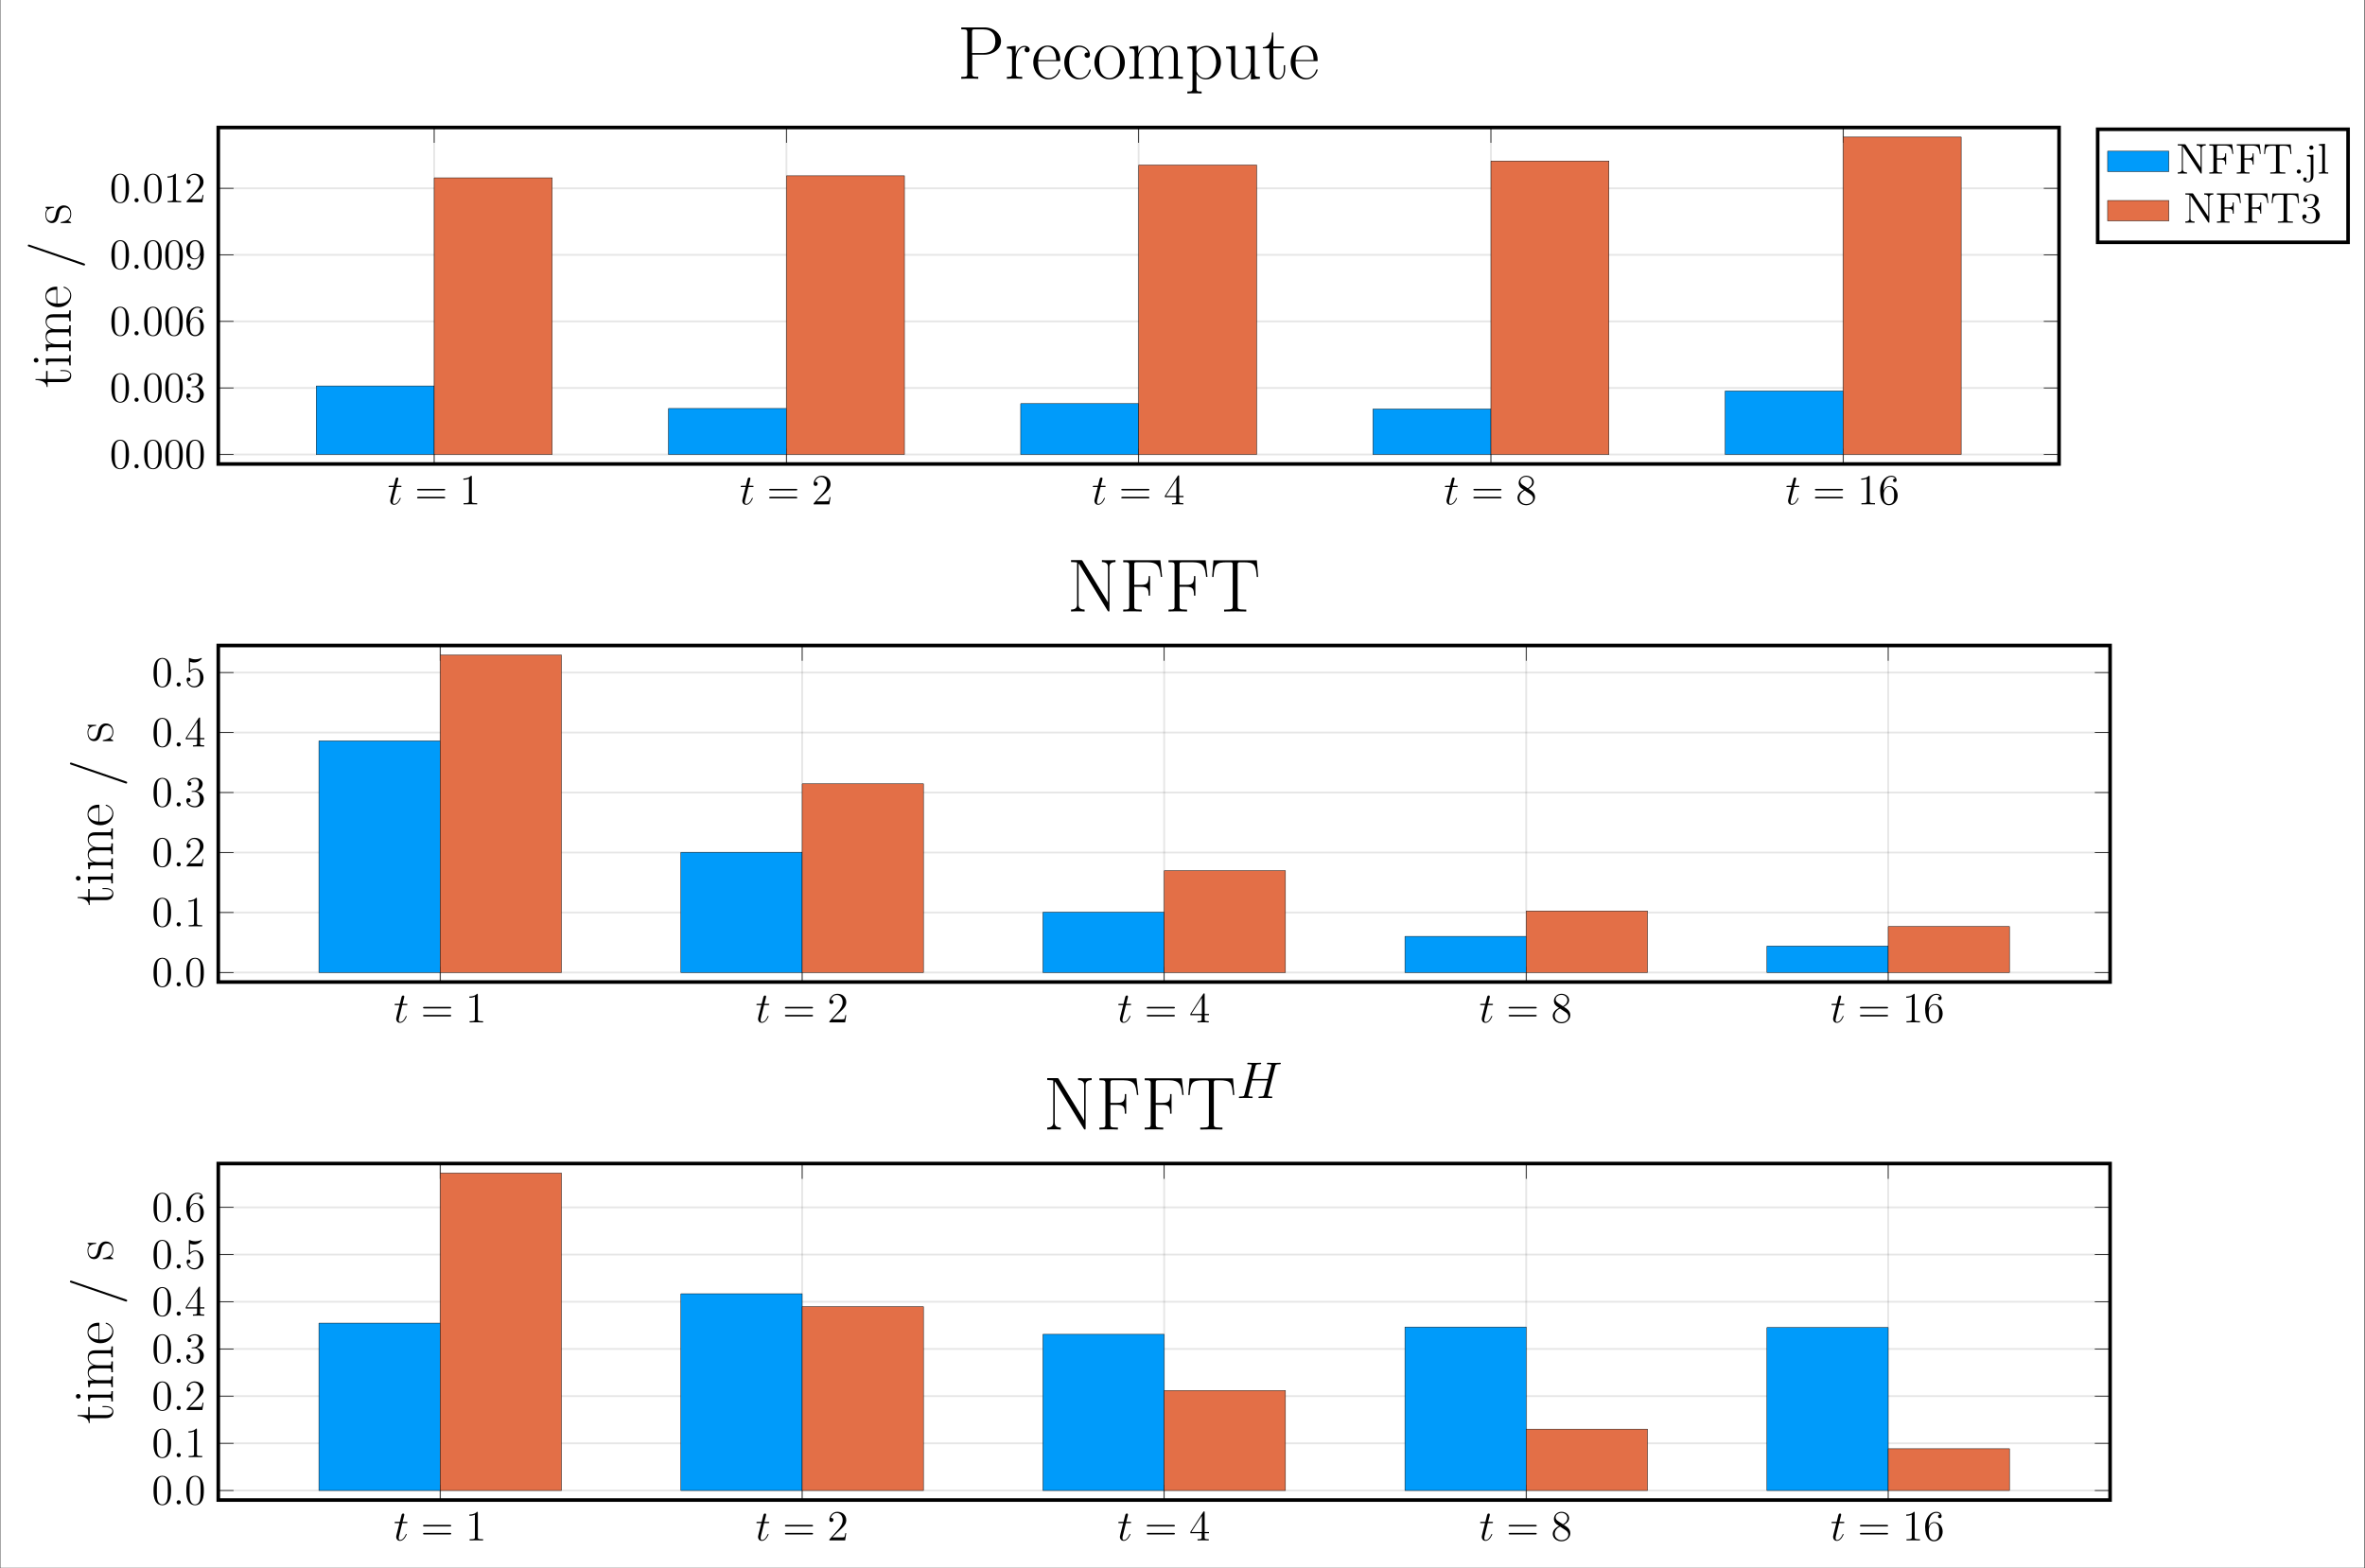 <?xml version="1.0" encoding="UTF-8"?>
<svg xmlns="http://www.w3.org/2000/svg" xmlns:xlink="http://www.w3.org/1999/xlink" width="656.948pt" height="435.817pt" viewBox="0 0 656.948 435.817" version="1.2">
<rect x="0" y="0" width="656.948" height="435.817" fill="#333333" stroke="none"/>
<defs>
<g>
<symbol overflow="visible" id="glyph-1642930433724747-0-0">
<path style="stroke:none;" d=""/>
</symbol>
<symbol overflow="visible" id="glyph-1642930433724747-0-1">
<path style="stroke:none;" d="M 2.406 -4.812 L 3.5 -4.812 C 3.734 -4.812 3.844 -4.812 3.844 -5.016 C 3.844 -5.156 3.781 -5.156 3.531 -5.156 L 2.484 -5.156 L 2.922 -6.891 C 2.969 -7.062 2.969 -7.094 2.969 -7.172 C 2.969 -7.359 2.828 -7.469 2.672 -7.469 C 2.562 -7.469 2.297 -7.438 2.203 -7.047 L 1.734 -5.156 L 0.609 -5.156 C 0.375 -5.156 0.266 -5.156 0.266 -4.922 C 0.266 -4.812 0.344 -4.812 0.578 -4.812 L 1.641 -4.812 L 0.844 -1.656 C 0.75 -1.234 0.719 -1.109 0.719 -0.953 C 0.719 -0.391 1.109 0.125 1.781 0.125 C 2.984 0.125 3.641 -1.625 3.641 -1.703 C 3.641 -1.781 3.578 -1.812 3.516 -1.812 C 3.484 -1.812 3.438 -1.812 3.422 -1.766 C 3.406 -1.75 3.391 -1.75 3.312 -1.547 C 3.062 -0.953 2.516 -0.125 1.812 -0.125 C 1.453 -0.125 1.438 -0.422 1.438 -0.688 C 1.438 -0.688 1.438 -0.922 1.469 -1.062 Z M 2.406 -4.812 "/>
</symbol>
<symbol overflow="visible" id="glyph-1642930433724747-0-2">
<path style="stroke:none;" d="M 2.203 -0.578 C 2.203 -0.922 1.906 -1.156 1.625 -1.156 C 1.281 -1.156 1.047 -0.875 1.047 -0.578 C 1.047 -0.234 1.328 0 1.609 0 C 1.953 0 2.203 -0.281 2.203 -0.578 Z M 2.203 -0.578 "/>
</symbol>
<symbol overflow="visible" id="glyph-1642930433724747-1-0">
<path style="stroke:none;" d=""/>
</symbol>
<symbol overflow="visible" id="glyph-1642930433724747-1-1">
<path style="stroke:none;" d="M 8.062 -3.875 C 8.234 -3.875 8.453 -3.875 8.453 -4.094 C 8.453 -4.312 8.25 -4.312 8.062 -4.312 L 1.031 -4.312 C 0.859 -4.312 0.641 -4.312 0.641 -4.094 C 0.641 -3.875 0.844 -3.875 1.031 -3.875 Z M 8.062 -1.656 C 8.234 -1.656 8.453 -1.656 8.453 -1.859 C 8.453 -2.094 8.25 -2.094 8.062 -2.094 L 1.031 -2.094 C 0.859 -2.094 0.641 -2.094 0.641 -1.875 C 0.641 -1.656 0.844 -1.656 1.031 -1.656 Z M 8.062 -1.656 "/>
</symbol>
<symbol overflow="visible" id="glyph-1642930433724747-1-2">
<path style="stroke:none;" d="M 3.438 -7.656 C 3.438 -7.938 3.438 -7.953 3.203 -7.953 C 2.922 -7.625 2.312 -7.188 1.094 -7.188 L 1.094 -6.844 C 1.359 -6.844 1.953 -6.844 2.625 -7.141 L 2.625 -0.922 C 2.625 -0.484 2.578 -0.344 1.531 -0.344 L 1.156 -0.344 L 1.156 0 C 1.484 -0.031 2.641 -0.031 3.031 -0.031 C 3.438 -0.031 4.578 -0.031 4.906 0 L 4.906 -0.344 L 4.531 -0.344 C 3.484 -0.344 3.438 -0.484 3.438 -0.922 Z M 3.438 -7.656 "/>
</symbol>
<symbol overflow="visible" id="glyph-1642930433724747-1-3">
<path style="stroke:none;" d="M 5.266 -2.016 L 5 -2.016 C 4.953 -1.812 4.859 -1.141 4.75 -0.953 C 4.656 -0.844 3.984 -0.844 3.625 -0.844 L 1.406 -0.844 C 1.734 -1.125 2.469 -1.891 2.766 -2.172 C 4.594 -3.844 5.266 -4.469 5.266 -5.656 C 5.266 -7.031 4.172 -7.953 2.781 -7.953 C 1.406 -7.953 0.578 -6.766 0.578 -5.734 C 0.578 -5.125 1.109 -5.125 1.141 -5.125 C 1.406 -5.125 1.703 -5.312 1.703 -5.688 C 1.703 -6.031 1.484 -6.25 1.141 -6.25 C 1.047 -6.25 1.016 -6.25 0.984 -6.234 C 1.203 -7.047 1.859 -7.609 2.625 -7.609 C 3.641 -7.609 4.266 -6.75 4.266 -5.656 C 4.266 -4.641 3.688 -3.75 3 -2.984 L 0.578 -0.281 L 0.578 0 L 4.953 0 Z M 5.266 -2.016 "/>
</symbol>
<symbol overflow="visible" id="glyph-1642930433724747-1-4">
<path style="stroke:none;" d="M 4.312 -7.781 C 4.312 -8.016 4.312 -8.062 4.141 -8.062 C 4.047 -8.062 4.016 -8.062 3.922 -7.922 L 0.328 -2.344 L 0.328 -2 L 3.469 -2 L 3.469 -0.906 C 3.469 -0.469 3.438 -0.344 2.562 -0.344 L 2.328 -0.344 L 2.328 0 C 2.609 -0.031 3.547 -0.031 3.891 -0.031 C 4.219 -0.031 5.172 -0.031 5.453 0 L 5.453 -0.344 L 5.219 -0.344 C 4.344 -0.344 4.312 -0.469 4.312 -0.906 L 4.312 -2 L 5.516 -2 L 5.516 -2.344 L 4.312 -2.344 Z M 3.531 -6.844 L 3.531 -2.344 L 0.625 -2.344 Z M 3.531 -6.844 "/>
</symbol>
<symbol overflow="visible" id="glyph-1642930433724747-1-5">
<path style="stroke:none;" d="M 3.562 -4.312 C 4.156 -4.641 5.031 -5.188 5.031 -6.188 C 5.031 -7.234 4.031 -7.953 2.922 -7.953 C 1.75 -7.953 0.812 -7.078 0.812 -5.984 C 0.812 -5.578 0.938 -5.172 1.266 -4.766 C 1.406 -4.609 1.406 -4.609 2.25 -4.016 C 1.094 -3.484 0.484 -2.672 0.484 -1.812 C 0.484 -0.531 1.703 0.25 2.922 0.25 C 4.25 0.25 5.359 -0.734 5.359 -1.984 C 5.359 -3.203 4.5 -3.734 3.562 -4.312 Z M 1.938 -5.391 C 1.781 -5.5 1.297 -5.812 1.297 -6.391 C 1.297 -7.172 2.109 -7.656 2.922 -7.656 C 3.781 -7.656 4.547 -7.047 4.547 -6.188 C 4.547 -5.453 4.016 -4.859 3.328 -4.484 Z M 2.5 -3.844 L 3.938 -2.906 C 4.25 -2.703 4.812 -2.328 4.812 -1.609 C 4.812 -0.688 3.891 -0.078 2.922 -0.078 C 1.906 -0.078 1.047 -0.812 1.047 -1.812 C 1.047 -2.734 1.719 -3.484 2.5 -3.844 Z M 2.5 -3.844 "/>
</symbol>
<symbol overflow="visible" id="glyph-1642930433724747-1-6">
<path style="stroke:none;" d="M 1.469 -4.156 C 1.469 -7.188 2.938 -7.656 3.578 -7.656 C 4.016 -7.656 4.453 -7.531 4.672 -7.172 C 4.531 -7.172 4.078 -7.172 4.078 -6.688 C 4.078 -6.422 4.25 -6.188 4.562 -6.188 C 4.859 -6.188 5.062 -6.375 5.062 -6.719 C 5.062 -7.344 4.609 -7.953 3.578 -7.953 C 2.062 -7.953 0.484 -6.406 0.484 -3.781 C 0.484 -0.484 1.922 0.25 2.938 0.25 C 4.25 0.25 5.359 -0.891 5.359 -2.438 C 5.359 -4.031 4.25 -5.094 3.047 -5.094 C 1.984 -5.094 1.594 -4.172 1.469 -3.844 Z M 2.938 -0.078 C 2.188 -0.078 1.828 -0.734 1.719 -0.984 C 1.609 -1.297 1.5 -1.891 1.5 -2.719 C 1.5 -3.672 1.922 -4.859 3 -4.859 C 3.656 -4.859 4 -4.406 4.188 -4 C 4.375 -3.562 4.375 -2.969 4.375 -2.453 C 4.375 -1.844 4.375 -1.297 4.141 -0.844 C 3.844 -0.281 3.422 -0.078 2.938 -0.078 Z M 2.938 -0.078 "/>
</symbol>
<symbol overflow="visible" id="glyph-1642930433724747-1-7">
<path style="stroke:none;" d="M 5.359 -3.828 C 5.359 -4.812 5.297 -5.781 4.859 -6.688 C 4.375 -7.688 3.516 -7.953 2.922 -7.953 C 2.234 -7.953 1.391 -7.609 0.938 -6.609 C 0.609 -5.859 0.484 -5.109 0.484 -3.828 C 0.484 -2.672 0.578 -1.797 1 -0.938 C 1.469 -0.031 2.297 0.25 2.922 0.25 C 3.953 0.25 4.547 -0.375 4.906 -1.062 C 5.328 -1.953 5.359 -3.125 5.359 -3.828 Z M 2.922 0.016 C 2.531 0.016 1.75 -0.203 1.531 -1.5 C 1.406 -2.219 1.406 -3.125 1.406 -3.969 C 1.406 -4.953 1.406 -5.828 1.594 -6.531 C 1.797 -7.344 2.406 -7.703 2.922 -7.703 C 3.375 -7.703 4.062 -7.438 4.297 -6.406 C 4.453 -5.719 4.453 -4.781 4.453 -3.969 C 4.453 -3.172 4.453 -2.266 4.312 -1.531 C 4.094 -0.219 3.328 0.016 2.922 0.016 Z M 2.922 0.016 "/>
</symbol>
<symbol overflow="visible" id="glyph-1642930433724747-1-8">
<path style="stroke:none;" d="M 2.203 -4.297 C 2 -4.281 1.953 -4.266 1.953 -4.156 C 1.953 -4.047 2.016 -4.047 2.219 -4.047 L 2.766 -4.047 C 3.797 -4.047 4.25 -3.203 4.25 -2.062 C 4.25 -0.484 3.438 -0.078 2.844 -0.078 C 2.266 -0.078 1.297 -0.344 0.938 -1.141 C 1.328 -1.078 1.672 -1.297 1.672 -1.719 C 1.672 -2.062 1.422 -2.312 1.094 -2.312 C 0.797 -2.312 0.484 -2.141 0.484 -1.688 C 0.484 -0.625 1.547 0.25 2.875 0.25 C 4.297 0.25 5.359 -0.844 5.359 -2.047 C 5.359 -3.141 4.469 -4 3.328 -4.203 C 4.359 -4.5 5.031 -5.375 5.031 -6.312 C 5.031 -7.25 4.047 -7.953 2.891 -7.953 C 1.703 -7.953 0.812 -7.219 0.812 -6.344 C 0.812 -5.875 1.188 -5.766 1.359 -5.766 C 1.609 -5.766 1.906 -5.953 1.906 -6.312 C 1.906 -6.688 1.609 -6.859 1.344 -6.859 C 1.281 -6.859 1.25 -6.859 1.219 -6.844 C 1.672 -7.656 2.797 -7.656 2.859 -7.656 C 3.25 -7.656 4.031 -7.484 4.031 -6.312 C 4.031 -6.078 4 -5.422 3.641 -4.906 C 3.281 -4.375 2.875 -4.344 2.562 -4.328 Z M 2.203 -4.297 "/>
</symbol>
<symbol overflow="visible" id="glyph-1642930433724747-1-9">
<path style="stroke:none;" d="M 4.375 -3.484 C 4.375 -0.656 3.125 -0.078 2.406 -0.078 C 2.109 -0.078 1.484 -0.109 1.188 -0.531 L 1.25 -0.531 C 1.344 -0.5 1.766 -0.578 1.766 -1.016 C 1.766 -1.281 1.594 -1.5 1.281 -1.5 C 0.969 -1.5 0.781 -1.297 0.781 -0.984 C 0.781 -0.25 1.375 0.25 2.422 0.25 C 3.906 0.25 5.359 -1.344 5.359 -3.938 C 5.359 -7.141 4.016 -7.953 2.969 -7.953 C 1.656 -7.953 0.484 -6.844 0.484 -5.266 C 0.484 -3.688 1.609 -2.625 2.797 -2.625 C 3.688 -2.625 4.141 -3.266 4.375 -3.875 Z M 2.844 -2.859 C 2.094 -2.859 1.766 -3.469 1.656 -3.688 C 1.469 -4.141 1.469 -4.719 1.469 -5.266 C 1.469 -5.922 1.469 -6.5 1.781 -7 C 2 -7.312 2.312 -7.656 2.969 -7.656 C 3.641 -7.656 4 -7.062 4.109 -6.797 C 4.344 -6.203 4.344 -5.188 4.344 -5.016 C 4.344 -4 3.891 -2.859 2.844 -2.859 Z M 2.844 -2.859 "/>
</symbol>
<symbol overflow="visible" id="glyph-1642930433724747-1-10">
<path style="stroke:none;" d="M 1.531 -6.844 C 2.047 -6.688 2.469 -6.672 2.594 -6.672 C 3.938 -6.672 4.812 -7.656 4.812 -7.828 C 4.812 -7.875 4.781 -7.938 4.703 -7.938 C 4.688 -7.938 4.656 -7.938 4.547 -7.891 C 3.891 -7.609 3.312 -7.562 3 -7.562 C 2.219 -7.562 1.656 -7.812 1.422 -7.906 C 1.344 -7.938 1.312 -7.938 1.297 -7.938 C 1.203 -7.938 1.203 -7.859 1.203 -7.672 L 1.203 -4.125 C 1.203 -3.906 1.203 -3.844 1.344 -3.844 C 1.406 -3.844 1.422 -3.844 1.547 -4 C 1.875 -4.484 2.438 -4.766 3.031 -4.766 C 3.672 -4.766 3.984 -4.188 4.078 -3.984 C 4.281 -3.516 4.297 -2.922 4.297 -2.469 C 4.297 -2.016 4.297 -1.344 3.953 -0.797 C 3.688 -0.375 3.234 -0.078 2.703 -0.078 C 1.906 -0.078 1.141 -0.609 0.922 -1.484 C 0.984 -1.453 1.047 -1.453 1.109 -1.453 C 1.312 -1.453 1.641 -1.562 1.641 -1.969 C 1.641 -2.312 1.406 -2.5 1.109 -2.5 C 0.891 -2.5 0.578 -2.391 0.578 -1.922 C 0.578 -0.906 1.406 0.25 2.719 0.25 C 4.078 0.25 5.266 -0.891 5.266 -2.406 C 5.266 -3.828 4.297 -5.016 3.047 -5.016 C 2.359 -5.016 1.844 -4.703 1.531 -4.375 Z M 1.531 -6.844 "/>
</symbol>
<symbol overflow="visible" id="glyph-1642930433724747-2-0">
<path style="stroke:none;" d=""/>
</symbol>
<symbol overflow="visible" id="glyph-1642930433724747-2-1">
<path style="stroke:none;" d="M -1.969 -4.891 L -2.891 -4.891 L -2.891 -4.609 L -2 -4.609 C -0.891 -4.609 -0.156 -4.172 -0.156 -3.5 C -0.156 -3.047 -0.484 -2.406 -1.922 -2.406 L -6.438 -2.406 L -6.438 -4.641 L -6.859 -4.641 L -6.859 -2.406 L -9.797 -2.406 L -9.797 -2.125 C -8.156 -2.094 -6.719 -1.531 -6.688 -0.172 L -6.438 -0.172 L -6.438 -1.562 L -1.953 -1.562 C -1.656 -1.562 0.125 -1.562 0.125 -3.406 C 0.125 -4.344 -0.797 -4.891 -1.969 -4.891 Z M -1.969 -4.891 "/>
</symbol>
<symbol overflow="visible" id="glyph-1642930433724747-2-2">
<path style="stroke:none;" d="M 0 -3.406 L -0.422 -3.406 C -0.422 -2.469 -0.516 -2.438 -1.078 -2.438 L -6.984 -2.438 L -6.812 -0.609 L -6.391 -0.609 C -6.391 -1.5 -6.297 -1.625 -5.531 -1.625 L -1.094 -1.625 C -0.5 -1.625 -0.422 -1.562 -0.422 -0.547 L 0 -0.547 C -0.031 -0.922 -0.031 -1.609 -0.031 -2.016 C -0.031 -2.391 -0.031 -3.047 0 -3.406 Z M -9.625 -2.625 C -10.016 -2.625 -10.281 -2.328 -10.281 -2 C -10.281 -1.609 -9.984 -1.344 -9.625 -1.344 C -9.25 -1.344 -8.969 -1.641 -8.969 -1.969 C -8.969 -2.359 -9.281 -2.625 -9.625 -2.625 Z M -9.625 -2.625 "/>
</symbol>
<symbol overflow="visible" id="glyph-1642930433724747-2-3">
<path style="stroke:none;" d="M 0 -11.859 L -0.422 -11.859 C -0.422 -10.844 -0.484 -10.781 -1.094 -10.781 L -4.844 -10.781 C -5.641 -10.781 -6.984 -10.625 -6.984 -8.734 C -6.984 -7.656 -6.25 -6.906 -5.391 -6.609 L -5.391 -6.594 C -6.688 -6.406 -6.984 -5.469 -6.984 -4.578 C -6.984 -3.312 -6.016 -2.656 -5.375 -2.422 L -5.375 -2.406 L -6.984 -2.406 L -6.812 -0.531 L -6.391 -0.531 C -6.391 -1.469 -6.297 -1.609 -5.531 -1.609 L -1.094 -1.609 C -0.5 -1.609 -0.422 -1.547 -0.422 -0.531 L 0 -0.531 C -0.031 -0.906 -0.031 -1.609 -0.031 -2.031 C -0.031 -2.438 -0.031 -3.156 0 -3.531 L -0.422 -3.531 C -0.422 -2.516 -0.484 -2.453 -1.094 -2.453 L -4.156 -2.453 C -5.625 -2.453 -6.719 -3.344 -6.719 -4.469 C -6.719 -5.641 -5.672 -5.766 -4.906 -5.766 L -1.094 -5.766 C -0.5 -5.766 -0.422 -5.703 -0.422 -4.688 L 0 -4.688 C -0.031 -5.062 -0.031 -5.766 -0.031 -6.188 C -0.031 -6.594 -0.031 -7.312 0 -7.703 L -0.422 -7.703 C -0.422 -6.672 -0.484 -6.609 -1.094 -6.609 L -4.156 -6.609 C -5.625 -6.609 -6.719 -7.5 -6.719 -8.625 C -6.719 -9.797 -5.672 -9.922 -4.906 -9.922 L -1.094 -9.922 C -0.5 -9.922 -0.422 -9.859 -0.422 -8.844 L 0 -8.844 C -0.031 -9.234 -0.031 -9.922 -0.031 -10.344 C -0.031 -10.766 -0.031 -11.469 0 -11.859 Z M 0 -11.859 "/>
</symbol>
<symbol overflow="visible" id="glyph-1642930433724747-2-4">
<path style="stroke:none;" d="M -4 -6.141 C -5.625 -6.141 -7.047 -5.281 -7.047 -3.453 C -7.047 -1.766 -5.438 -0.438 -3.469 -0.438 C -1.406 -0.438 0.125 -1.938 0.125 -3.641 C 0.125 -5.422 -1.562 -6.125 -1.891 -6.125 C -2.016 -6.125 -2.016 -6 -2.016 -6 C -2.016 -5.875 -1.969 -5.859 -1.781 -5.797 C -0.703 -5.453 -0.156 -4.578 -0.156 -3.75 C -0.156 -3.062 -0.547 -2.375 -1.25 -1.938 C -2.062 -1.453 -3 -1.453 -3.75 -1.453 L -3.75 -6.078 C -3.812 -6.141 -3.844 -6.141 -4 -6.141 Z M -3.984 -5.281 L -3.984 -1.469 C -6.281 -1.578 -6.797 -2.812 -6.797 -3.438 C -6.797 -4.531 -5.766 -5.266 -3.984 -5.281 Z M -3.984 -5.281 "/>
</symbol>
<symbol overflow="visible" id="glyph-1642930433724747-2-5">
<path style="stroke:none;" d="M -11.656 -6.562 C -11.844 -6.562 -11.938 -6.422 -11.938 -6.297 C -11.938 -6.109 -11.812 -6.047 -11.625 -5.984 L 3.406 -0.812 C 3.625 -0.734 3.688 -0.734 3.688 -0.734 C 3.875 -0.734 3.969 -0.875 3.969 -1 C 3.969 -1.203 3.844 -1.266 3.656 -1.328 L -11.375 -6.484 C -11.594 -6.562 -11.656 -6.562 -11.656 -6.562 Z M -11.656 -6.562 "/>
</symbol>
<symbol overflow="visible" id="glyph-1642930433724747-2-6">
<path style="stroke:none;" d="M -1.969 -5.312 C -2.797 -5.312 -3.219 -4.875 -3.406 -4.672 C -3.906 -4.188 -4.016 -3.641 -4.141 -2.969 C -4.328 -2.094 -4.562 -0.969 -5.531 -0.969 C -5.938 -0.969 -6.828 -1.203 -6.828 -2.812 C -6.828 -4.516 -5.234 -4.609 -4.719 -4.641 C -4.641 -4.656 -4.625 -4.734 -4.625 -4.781 C -4.625 -4.922 -4.672 -4.922 -4.938 -4.922 L -6.719 -4.922 C -7.016 -4.922 -7.031 -4.906 -7.031 -4.812 C -7.031 -4.75 -7.016 -4.734 -6.781 -4.547 C -6.703 -4.5 -6.547 -4.344 -6.484 -4.297 C -7.031 -3.797 -7.047 -3.078 -7.047 -2.812 C -7.047 -1.031 -6.125 -0.406 -5.203 -0.406 C -3.766 -0.406 -3.422 -2.031 -3.328 -2.484 C -3.125 -3.484 -3.062 -3.844 -2.766 -4.172 C -2.578 -4.391 -2.234 -4.734 -1.656 -4.734 C -0.984 -4.734 -0.125 -4.344 -0.125 -2.891 C -0.125 -1.5 -1.172 -1 -2.578 -0.719 C -2.812 -0.672 -2.828 -0.672 -2.828 -0.547 C -2.828 -0.422 -2.812 -0.406 -2.484 -0.406 L -0.188 -0.406 C 0.094 -0.406 0.109 -0.422 0.109 -0.516 C 0.109 -0.594 0.094 -0.609 -0.031 -0.688 L -0.719 -1.109 C -0.281 -1.438 0.125 -2 0.125 -2.891 C 0.125 -4.469 -0.734 -5.312 -1.969 -5.312 Z M -1.969 -5.312 "/>
</symbol>
<symbol overflow="visible" id="glyph-1642930433724747-3-0">
<path style="stroke:none;" d=""/>
</symbol>
<symbol overflow="visible" id="glyph-1642930433724747-3-1">
<path style="stroke:none;" d="M 12.141 -10.453 C 12.141 -12.438 10.219 -14.281 7.484 -14.281 L 1.094 -14.281 L 1.094 -13.734 C 2.531 -13.734 2.766 -13.734 2.766 -12.797 L 2.766 -1.484 C 2.766 -0.547 2.531 -0.547 1.094 -0.547 L 1.094 0 C 1.688 -0.047 2.797 -0.047 3.453 -0.047 C 4.094 -0.047 5.203 -0.047 5.812 0 L 5.812 -0.547 C 4.375 -0.547 4.141 -0.547 4.141 -1.484 L 4.141 -6.703 L 7.484 -6.703 C 10.188 -6.703 12.141 -8.469 12.141 -10.453 Z M 10.562 -10.453 C 10.562 -8.547 9.641 -7.156 7.094 -7.156 L 4.094 -7.156 L 4.094 -12.922 C 4.094 -13.625 4.141 -13.734 4.969 -13.734 L 7.094 -13.734 C 9.781 -13.734 10.562 -12.188 10.562 -10.453 Z M 10.562 -10.453 "/>
</symbol>
<symbol overflow="visible" id="glyph-1642930433724747-3-2">
<path style="stroke:none;" d="M 6.969 -8.062 C 6.969 -8.734 6.297 -9.156 5.578 -9.156 C 4 -9.156 3.297 -7.609 3.094 -6.875 L 3.078 -6.875 L 3.078 -9.156 L 0.641 -8.922 L 0.641 -8.391 C 1.875 -8.391 2.062 -8.266 2.062 -7.25 L 2.062 -1.438 C 2.062 -0.641 1.984 -0.547 0.641 -0.547 L 0.641 0 C 1.156 -0.047 2.109 -0.047 2.656 -0.047 C 3.266 -0.047 4.328 -0.047 4.891 0 L 4.891 -0.547 C 3.391 -0.547 3.141 -0.547 3.141 -1.484 L 3.141 -4.938 C 3.141 -6.938 4 -8.828 5.562 -8.828 C 5.703 -8.828 5.859 -8.797 6 -8.734 C 6 -8.734 5.547 -8.594 5.547 -8.047 C 5.547 -7.547 5.938 -7.344 6.25 -7.344 C 6.5 -7.344 6.969 -7.484 6.969 -8.062 Z M 6.969 -8.062 "/>
</symbol>
<symbol overflow="visible" id="glyph-1642930433724747-3-3">
<path style="stroke:none;" d="M 8.047 -5.25 C 8.047 -7.375 6.922 -9.234 4.531 -9.234 C 2.328 -9.234 0.562 -7.125 0.562 -4.562 C 0.562 -1.844 2.547 0.172 4.766 0.172 C 7.109 0.172 8.031 -2.047 8.031 -2.484 C 8.031 -2.641 7.859 -2.641 7.859 -2.641 C 7.719 -2.641 7.688 -2.594 7.609 -2.344 C 7.156 -0.922 6 -0.203 4.906 -0.203 C 4.016 -0.203 3.109 -0.703 2.547 -1.625 C 1.906 -2.703 1.906 -3.938 1.906 -4.906 L 7.969 -4.906 C 8.047 -5 8.047 -5.031 8.047 -5.25 Z M 6.922 -5.219 L 1.922 -5.219 C 2.062 -8.234 3.672 -8.906 4.516 -8.906 C 5.938 -8.906 6.906 -7.562 6.922 -5.219 Z M 6.922 -5.219 "/>
</symbol>
<symbol overflow="visible" id="glyph-1642930433724747-3-4">
<path style="stroke:none;" d="M 8.031 -2.469 C 8.031 -2.547 8 -2.609 7.859 -2.609 C 7.719 -2.609 7.688 -2.594 7.609 -2.328 C 7.062 -0.625 5.875 -0.203 4.969 -0.203 C 3.641 -0.203 2.031 -1.438 2.031 -4.531 C 2.031 -7.719 3.578 -8.859 4.812 -8.859 C 5.625 -8.859 6.844 -8.469 7.297 -7.312 C 6.906 -7.312 6.312 -7.312 6.312 -6.578 C 6.312 -6 6.797 -5.828 7.062 -5.828 C 7.219 -5.828 7.812 -5.891 7.812 -6.625 C 7.812 -8.109 6.391 -9.234 4.781 -9.234 C 2.578 -9.234 0.688 -7.188 0.688 -4.516 C 0.688 -1.734 2.656 0.172 4.781 0.172 C 7.375 0.172 8.031 -2.234 8.031 -2.469 Z M 8.031 -2.469 "/>
</symbol>
<symbol overflow="visible" id="glyph-1642930433724747-3-5">
<path style="stroke:none;" d="M 9.016 -4.469 C 9.016 -7.156 7.062 -9.234 4.781 -9.234 C 2.516 -9.234 0.562 -7.156 0.562 -4.469 C 0.562 -1.844 2.516 0.172 4.781 0.172 C 7.062 0.172 9.016 -1.844 9.016 -4.469 Z M 7.672 -4.641 C 7.672 -3.828 7.625 -2.578 7.062 -1.562 C 6.484 -0.609 5.578 -0.203 4.781 -0.203 C 3.812 -0.203 2.969 -0.797 2.484 -1.609 C 1.969 -2.547 1.906 -3.719 1.906 -4.641 C 1.906 -5.516 1.938 -6.609 2.484 -7.547 C 2.906 -8.234 3.719 -8.906 4.781 -8.906 C 5.734 -8.906 6.516 -8.391 7.031 -7.656 C 7.672 -6.672 7.672 -5.297 7.672 -4.641 Z M 7.672 -4.641 "/>
</symbol>
<symbol overflow="visible" id="glyph-1642930433724747-3-6">
<path style="stroke:none;" d="M 15.547 0 L 15.547 -0.547 C 14.219 -0.547 14.125 -0.625 14.125 -1.438 L 14.125 -6.359 C 14.125 -7.406 13.938 -9.156 11.453 -9.156 C 10.031 -9.156 9.047 -8.188 8.672 -7.062 L 8.656 -7.062 C 8.406 -8.781 7.172 -9.156 6 -9.156 C 4.344 -9.156 3.484 -7.875 3.172 -7.047 L 3.156 -7.047 L 3.156 -9.156 L 0.688 -8.922 L 0.688 -8.391 C 1.922 -8.391 2.109 -8.266 2.109 -7.25 L 2.109 -1.438 C 2.109 -0.641 2.031 -0.547 0.688 -0.547 L 0.688 0 C 1.188 -0.047 2.109 -0.047 2.656 -0.047 C 3.203 -0.047 4.141 -0.047 4.641 0 L 4.641 -0.547 C 3.297 -0.547 3.219 -0.625 3.219 -1.438 L 3.219 -5.453 C 3.219 -7.375 4.391 -8.828 5.859 -8.828 C 7.406 -8.828 7.562 -7.438 7.562 -6.438 L 7.562 -1.438 C 7.562 -0.641 7.484 -0.547 6.141 -0.547 L 6.141 0 C 6.641 -0.047 7.562 -0.047 8.109 -0.047 C 8.656 -0.047 9.594 -0.047 10.094 0 L 10.094 -0.547 C 8.766 -0.547 8.672 -0.625 8.672 -1.438 L 8.672 -5.453 C 8.672 -7.375 9.844 -8.828 11.312 -8.828 C 12.859 -8.828 13.031 -7.438 13.031 -6.438 L 13.031 -1.438 C 13.031 -0.641 12.938 -0.547 11.609 -0.547 L 11.609 0 C 12.109 -0.047 13.031 -0.047 13.562 -0.047 C 14.109 -0.047 15.047 -0.047 15.547 0 Z M 15.547 0 "/>
</symbol>
<symbol overflow="visible" id="glyph-1642930433724747-3-7">
<path style="stroke:none;" d="M 9.969 -4.516 C 9.969 -7.156 8.156 -9.156 6 -9.156 C 4.75 -9.156 3.719 -8.469 3.141 -7.625 L 3.141 -9.156 L 0.641 -8.922 L 0.641 -8.391 C 1.875 -8.391 2.062 -8.266 2.062 -7.25 L 2.062 2.641 C 2.062 3.422 1.984 3.531 0.641 3.531 L 0.641 4.078 C 1.156 4.031 2.062 4.031 2.609 4.031 C 3.156 4.031 4.094 4.031 4.594 4.078 L 4.594 3.531 C 3.266 3.531 3.172 3.453 3.172 2.641 L 3.172 -1.281 C 3.781 -0.391 4.656 0.172 5.766 0.172 C 7.859 0.172 9.969 -1.672 9.969 -4.516 Z M 8.641 -4.5 C 8.641 -2.109 7.297 -0.172 5.641 -0.172 C 4.891 -0.172 4.078 -0.516 3.453 -1.5 C 3.172 -1.969 3.172 -2.094 3.172 -2.422 L 3.172 -6.562 C 3.172 -6.859 3.172 -7.297 4 -8.062 C 4.094 -8.156 4.812 -8.781 5.859 -8.781 C 7.375 -8.781 8.641 -6.875 8.641 -4.5 Z M 8.641 -4.5 "/>
</symbol>
<symbol overflow="visible" id="glyph-1642930433724747-3-8">
<path style="stroke:none;" d="M 10.094 0 L 10.094 -0.547 C 8.859 -0.547 8.672 -0.672 8.672 -1.672 L 8.672 -9.156 L 6.141 -8.922 L 6.141 -8.391 C 7.375 -8.391 7.562 -8.266 7.562 -7.25 L 7.562 -3.453 C 7.562 -1.688 6.625 -0.172 5.078 -0.172 C 3.359 -0.172 3.219 -1.188 3.219 -2.281 L 3.219 -9.156 L 0.688 -8.922 L 0.688 -8.391 C 1.531 -8.391 2.094 -8.391 2.109 -7.547 L 2.109 -3.531 C 2.109 -2.125 2.109 -1.234 2.656 -0.641 C 2.922 -0.375 3.453 0.172 4.953 0.172 C 6.734 0.172 7.422 -1.344 7.594 -1.781 L 7.609 -1.781 L 7.609 0.172 Z M 10.094 0 "/>
</symbol>
<symbol overflow="visible" id="glyph-1642930433724747-3-9">
<path style="stroke:none;" d="M 6.422 -2.594 L 6.422 -3.781 L 6.047 -3.781 L 6.047 -2.609 C 6.047 -1.172 5.484 -0.203 4.594 -0.203 C 4 -0.203 3.156 -0.625 3.156 -2.531 L 3.156 -8.453 L 6.078 -8.453 L 6.078 -8.984 L 3.156 -8.984 L 3.156 -12.859 L 2.781 -12.859 C 2.734 -10.703 2 -8.828 0.234 -8.781 L 0.234 -8.453 L 2.047 -8.453 L 2.047 -2.578 C 2.047 -2.172 2.047 0.172 4.469 0.172 C 5.703 0.172 6.422 -1.047 6.422 -2.594 Z M 6.422 -2.594 "/>
</symbol>
<symbol overflow="visible" id="glyph-1642930433724747-3-10">
<path style="stroke:none;" d="M 13.406 -13.734 L 13.406 -14.281 C 12.922 -14.234 12.047 -14.234 11.516 -14.234 C 11 -14.234 10.125 -14.234 9.641 -14.281 L 9.641 -13.734 C 11.312 -13.734 11.312 -12.75 11.312 -12.234 L 11.312 -2.547 L 4.281 -14.031 C 4.141 -14.266 4.125 -14.281 3.719 -14.281 L 1.062 -14.281 L 1.062 -13.734 L 1.469 -13.734 C 2.297 -13.734 2.672 -13.625 2.734 -13.609 L 2.734 -2.047 C 2.734 -1.531 2.734 -0.547 1.062 -0.547 L 1.062 0 C 1.547 -0.047 2.422 -0.047 2.953 -0.047 C 3.469 -0.047 4.344 -0.047 4.828 0 L 4.828 -0.547 C 3.156 -0.547 3.156 -1.531 3.156 -2.047 L 3.156 -13.312 C 3.297 -13.188 3.297 -13.156 3.453 -12.938 L 11.203 -0.25 C 11.359 0 11.422 0 11.516 0 C 11.734 0 11.734 -0.062 11.734 -0.453 L 11.734 -12.234 C 11.734 -12.75 11.734 -13.734 13.406 -13.734 Z M 13.406 -13.734 "/>
</symbol>
<symbol overflow="visible" id="glyph-1642930433724747-3-11">
<path style="stroke:none;" d="M 11.875 -9.609 L 11.375 -14.234 L 1.062 -14.234 L 1.062 -13.688 C 2.516 -13.688 2.734 -13.688 2.734 -12.75 L 2.734 -1.484 C 2.734 -0.547 2.516 -0.547 1.062 -0.547 L 1.062 0 C 1.672 -0.047 2.844 -0.047 3.484 -0.047 C 4.344 -0.047 5.359 -0.047 6.203 0 L 6.203 -0.547 L 5.75 -0.547 C 4.156 -0.547 4.125 -0.75 4.125 -1.5 L 4.125 -6.859 L 6 -6.859 C 7.938 -6.859 8.125 -6.172 8.125 -4.406 L 8.516 -4.406 L 8.516 -9.844 L 8.125 -9.844 C 8.125 -8.094 7.938 -7.406 6 -7.406 L 4.125 -7.406 L 4.125 -12.875 C 4.125 -13.594 4.156 -13.688 5 -13.688 L 7.688 -13.688 C 10.844 -13.688 11.203 -12.391 11.5 -9.609 Z M 11.875 -9.609 "/>
</symbol>
<symbol overflow="visible" id="glyph-1642930433724747-3-12">
<path style="stroke:none;" d="M 13.359 -9.594 L 13 -14.219 L 0.938 -14.219 L 0.578 -9.594 L 0.969 -9.594 C 1.234 -13.062 1.531 -13.672 4.75 -13.672 C 5.125 -13.672 5.734 -13.672 5.891 -13.656 C 6.297 -13.594 6.297 -13.344 6.297 -12.859 L 6.297 -1.531 C 6.297 -0.781 6.234 -0.547 4.5 -0.547 L 3.906 -0.547 L 3.906 0 L 6.984 -0.047 L 10.062 0 L 10.062 -0.547 L 9.469 -0.547 C 7.734 -0.547 7.672 -0.781 7.672 -1.531 L 7.672 -12.859 C 7.672 -13.312 7.672 -13.562 8.047 -13.656 C 8.219 -13.672 8.828 -13.672 9.203 -13.672 C 12.391 -13.672 12.719 -13.062 12.984 -9.594 Z M 13.359 -9.594 "/>
</symbol>
<symbol overflow="visible" id="glyph-1642930433724747-4-0">
<path style="stroke:none;" d=""/>
</symbol>
<symbol overflow="visible" id="glyph-1642930433724747-4-1">
<path style="stroke:none;" d="M 8.266 -7.812 L 8.266 -8.156 C 7.953 -8.141 7.328 -8.141 7 -8.141 C 6.656 -8.141 6.031 -8.141 5.719 -8.156 L 5.719 -7.812 C 6.844 -7.812 6.844 -7.25 6.844 -6.906 L 6.844 -1.688 L 2.703 -8 C 2.594 -8.156 2.578 -8.156 2.312 -8.156 L 0.484 -8.156 L 0.484 -7.812 C 1 -7.812 1.297 -7.812 1.625 -7.734 L 1.625 -1.25 C 1.625 -0.906 1.625 -0.344 0.484 -0.344 L 0.484 0 C 0.797 -0.031 1.438 -0.031 1.766 -0.031 C 2.109 -0.031 2.734 -0.031 3.047 0 L 3.047 -0.344 C 1.906 -0.344 1.906 -0.906 1.906 -1.25 L 1.906 -7.547 C 2.016 -7.453 2.016 -7.422 2.109 -7.281 L 6.781 -0.172 C 6.891 -0.016 6.906 0 7 0 C 7.094 0 7.125 -0.047 7.141 -0.078 L 7.141 -6.906 C 7.141 -7.25 7.141 -7.812 8.266 -7.812 Z M 8.266 -7.812 "/>
</symbol>
<symbol overflow="visible" id="glyph-1642930433724747-4-2">
<path style="stroke:none;" d="M 7.141 -5.469 L 6.828 -8.141 L 0.484 -8.141 L 0.484 -7.797 L 0.734 -7.797 C 1.594 -7.797 1.625 -7.672 1.625 -7.234 L 1.625 -0.906 C 1.625 -0.469 1.594 -0.344 0.734 -0.344 L 0.484 -0.344 L 0.484 0 C 0.781 -0.031 1.844 -0.031 2.203 -0.031 C 2.625 -0.031 3.672 -0.031 4.016 0 L 4.016 -0.344 L 3.656 -0.344 C 2.625 -0.344 2.594 -0.484 2.594 -0.922 L 2.594 -3.891 L 3.641 -3.891 C 4.766 -3.891 4.891 -3.5 4.891 -2.5 L 5.156 -2.5 L 5.156 -5.641 L 4.891 -5.641 C 4.891 -4.641 4.766 -4.25 3.641 -4.25 L 2.594 -4.25 L 2.594 -7.312 C 2.594 -7.703 2.625 -7.797 3.141 -7.797 L 4.641 -7.797 C 6.359 -7.797 6.703 -7.156 6.875 -5.469 Z M 7.141 -5.469 "/>
</symbol>
<symbol overflow="visible" id="glyph-1642930433724747-4-3">
<path style="stroke:none;" d="M 8.016 -5.438 L 7.812 -8.109 L 0.641 -8.109 L 0.422 -5.438 L 0.688 -5.438 C 0.844 -7.328 0.953 -7.75 2.844 -7.75 C 3.062 -7.75 3.391 -7.75 3.484 -7.734 C 3.734 -7.703 3.734 -7.547 3.734 -7.281 L 3.734 -0.922 C 3.734 -0.516 3.734 -0.344 2.562 -0.344 L 2.141 -0.344 L 2.141 0 C 2.516 -0.031 3.75 -0.031 4.219 -0.031 C 4.688 -0.031 5.922 -0.031 6.312 0 L 6.312 -0.344 L 5.875 -0.344 C 4.703 -0.344 4.703 -0.516 4.703 -0.922 L 4.703 -7.281 C 4.703 -7.578 4.734 -7.688 4.922 -7.734 C 5.016 -7.75 5.359 -7.75 5.594 -7.75 C 7.484 -7.75 7.594 -7.328 7.75 -5.438 Z M 8.016 -5.438 "/>
</symbol>
<symbol overflow="visible" id="glyph-1642930433724747-4-4">
<path style="stroke:none;" d="M 2.203 -0.578 C 2.203 -0.906 1.922 -1.156 1.625 -1.156 C 1.281 -1.156 1.047 -0.891 1.047 -0.578 C 1.047 -0.234 1.344 0 1.609 0 C 1.938 0 2.203 -0.25 2.203 -0.578 Z M 2.203 -0.578 "/>
</symbol>
<symbol overflow="visible" id="glyph-1642930433724747-4-5">
<path style="stroke:none;" d="M 2.422 0.609 L 2.422 -5.266 L 0.672 -5.141 L 0.672 -4.797 C 1.562 -4.797 1.672 -4.703 1.672 -4.125 L 1.672 0.656 C 1.672 1.312 1.547 2.203 0.844 2.203 C 0.844 2.203 0.453 2.203 0.172 2.031 C 0.484 1.969 0.578 1.75 0.578 1.547 C 0.578 1.266 0.375 1.047 0.094 1.047 C -0.203 1.047 -0.406 1.266 -0.406 1.547 C -0.406 2.125 0.234 2.438 0.859 2.438 C 1.719 2.438 2.422 1.703 2.422 0.609 Z M 2.438 -7.219 C 2.438 -7.578 2.156 -7.812 1.859 -7.812 C 1.531 -7.812 1.281 -7.547 1.281 -7.219 C 1.281 -6.906 1.547 -6.641 1.859 -6.641 C 2.219 -6.641 2.438 -6.938 2.438 -7.219 Z M 2.438 -7.219 "/>
</symbol>
<symbol overflow="visible" id="glyph-1642930433724747-4-6">
<path style="stroke:none;" d="M 2.969 0 L 2.969 -0.344 C 2.203 -0.344 2.062 -0.344 2.062 -0.891 L 2.062 -8.297 L 0.391 -8.156 L 0.391 -7.812 C 1.203 -7.812 1.297 -7.734 1.297 -7.141 L 1.297 -0.891 C 1.297 -0.344 1.172 -0.344 0.391 -0.344 L 0.391 0 C 0.734 -0.031 1.312 -0.031 1.672 -0.031 C 2.031 -0.031 2.625 -0.031 2.969 0 Z M 2.969 0 "/>
</symbol>
<symbol overflow="visible" id="glyph-1642930433724747-4-7">
<path style="stroke:none;" d="M 5.359 -2.047 C 5.359 -3.141 4.469 -4 3.328 -4.203 C 4.359 -4.5 5.031 -5.375 5.031 -6.312 C 5.031 -7.25 4.047 -7.953 2.891 -7.953 C 1.703 -7.953 0.812 -7.219 0.812 -6.344 C 0.812 -5.875 1.188 -5.766 1.359 -5.766 C 1.609 -5.766 1.906 -5.953 1.906 -6.312 C 1.906 -6.688 1.609 -6.859 1.344 -6.859 C 1.281 -6.859 1.25 -6.859 1.219 -6.844 C 1.672 -7.656 2.797 -7.656 2.859 -7.656 C 3.25 -7.656 4.031 -7.484 4.031 -6.312 C 4.031 -6.078 4 -5.422 3.641 -4.906 C 3.281 -4.375 2.875 -4.344 2.562 -4.328 L 2.203 -4.297 C 2 -4.281 1.953 -4.266 1.953 -4.156 C 1.953 -4.047 2.016 -4.047 2.219 -4.047 L 2.766 -4.047 C 3.797 -4.047 4.25 -3.203 4.25 -2.062 C 4.25 -0.484 3.438 -0.078 2.844 -0.078 C 2.266 -0.078 1.297 -0.344 0.938 -1.141 C 1.328 -1.078 1.672 -1.297 1.672 -1.719 C 1.672 -2.062 1.422 -2.312 1.094 -2.312 C 0.797 -2.312 0.484 -2.141 0.484 -1.688 C 0.484 -0.625 1.547 0.25 2.875 0.25 C 4.297 0.25 5.359 -0.844 5.359 -2.047 Z M 5.359 -2.047 "/>
</symbol>
<symbol overflow="visible" id="glyph-1642930433724747-5-0">
<path style="stroke:none;" d=""/>
</symbol>
<symbol overflow="visible" id="glyph-1642930433724747-5-1">
<path style="stroke:none;" d="M 10.734 -8.75 C 10.859 -9.234 10.891 -9.375 11.906 -9.375 C 12.156 -9.375 12.312 -9.375 12.312 -9.641 C 12.312 -9.797 12.172 -9.797 12.094 -9.797 C 11.828 -9.797 11.531 -9.766 11.266 -9.766 L 9.562 -9.766 C 9.297 -9.766 9 -9.797 8.719 -9.797 C 8.625 -9.797 8.453 -9.797 8.453 -9.531 C 8.453 -9.375 8.547 -9.375 8.828 -9.375 C 9.688 -9.375 9.688 -9.266 9.688 -9.109 C 9.688 -9.078 9.688 -9 9.625 -8.781 L 8.75 -5.312 L 4.422 -5.312 L 5.281 -8.75 C 5.406 -9.234 5.438 -9.375 6.453 -9.375 C 6.719 -9.375 6.859 -9.375 6.859 -9.641 C 6.859 -9.797 6.734 -9.797 6.641 -9.797 C 6.391 -9.797 6.078 -9.766 5.812 -9.766 L 4.109 -9.766 C 3.844 -9.766 3.547 -9.797 3.266 -9.797 C 3.172 -9.797 3 -9.797 3 -9.531 C 3 -9.375 3.094 -9.375 3.375 -9.375 C 4.234 -9.375 4.234 -9.266 4.234 -9.109 C 4.234 -9.078 4.234 -9 4.172 -8.781 L 2.234 -1.062 C 2.109 -0.562 2.078 -0.422 1.094 -0.422 C 0.766 -0.422 0.656 -0.422 0.656 -0.141 C 0.656 0 0.812 0 0.859 0 C 1.125 0 1.422 -0.031 1.688 -0.031 L 3.391 -0.031 C 3.656 -0.031 3.953 0 4.234 0 C 4.344 0 4.5 0 4.5 -0.266 C 4.5 -0.422 4.375 -0.422 4.156 -0.422 C 3.281 -0.422 3.281 -0.531 3.281 -0.672 C 3.281 -0.688 3.281 -0.781 3.312 -0.906 L 4.297 -4.891 L 8.656 -4.891 C 8.406 -3.938 7.672 -0.953 7.641 -0.859 C 7.484 -0.438 7.266 -0.438 6.406 -0.422 C 6.234 -0.422 6.109 -0.422 6.109 -0.141 C 6.109 0 6.266 0 6.312 0 C 6.562 0 6.875 -0.031 7.141 -0.031 L 8.828 -0.031 C 9.109 -0.031 9.406 0 9.688 0 C 9.797 0 9.953 0 9.953 -0.266 C 9.953 -0.422 9.828 -0.422 9.609 -0.422 C 8.734 -0.422 8.734 -0.531 8.734 -0.672 C 8.734 -0.688 8.734 -0.781 8.766 -0.906 Z M 10.734 -8.75 "/>
</symbol>
</g>
<clipPath id="clip-1642930433724747-1">
  <path d="M 0.113 0 L 656.785 0 L 656.785 435.633 L 0.113 435.633 Z M 0.113 0 "/>
</clipPath>
</defs>
<g id="surface1">
<g clip-path="url(#clip-1642930433724747-1)" clip-rule="nonzero">
<path style=" stroke:none;fill-rule:nonzero;fill:rgb(100%,100%,100%);fill-opacity:1;" d="M 0.113 435.641 L 0.113 0 L 656.793 0 L 656.793 435.641 Z M 0.113 435.641 "/>
</g>
<path style=" stroke:none;fill-rule:nonzero;fill:rgb(100%,100%,100%);fill-opacity:1;" d="M 60.633 128.926 L 571.75 128.926 L 571.75 35.465 L 60.633 35.465 Z M 60.633 128.926 "/>
<path style="fill:none;stroke-width:0.498;stroke-linecap:butt;stroke-linejoin:miter;stroke:rgb(0%,0%,0%);stroke-opacity:0.1;stroke-miterlimit:10;" d="M 59.975 0 L 59.975 93.5 M 157.82 0 L 157.82 93.5 M 255.666 0 L 255.666 93.5 M 353.512 0 L 353.512 93.5 M 451.358 0 L 451.358 93.5 " transform="matrix(1,0,0,-1,60.632,128.926)"/>
<path style="fill:none;stroke-width:0.498;stroke-linecap:butt;stroke-linejoin:miter;stroke:rgb(0%,0%,0%);stroke-opacity:0.1;stroke-miterlimit:10;" d="M 0 2.646 L 511.332 2.646 M 0 21.134 L 511.332 21.134 M 0 39.626 L 511.332 39.626 M 0 58.114 L 511.332 58.114 M 0 76.603 L 511.332 76.603 " transform="matrix(1,0,0,-1,60.632,128.926)"/>
<path style="fill:none;stroke-width:0.199;stroke-linecap:butt;stroke-linejoin:miter;stroke:rgb(0%,0%,0%);stroke-opacity:1;stroke-miterlimit:10;" d="M 59.975 0 L 59.975 4.252 M 157.82 0 L 157.82 4.252 M 255.666 0 L 255.666 4.252 M 353.512 0 L 353.512 4.252 M 451.358 0 L 451.358 4.252 M 59.975 93.5 L 59.975 89.248 M 157.82 93.5 L 157.82 89.248 M 255.666 93.5 L 255.666 89.248 M 353.512 93.5 L 353.512 89.248 M 451.358 93.5 L 451.358 89.248 " transform="matrix(1,0,0,-1,60.632,128.926)"/>
<path style="fill:none;stroke-width:0.199;stroke-linecap:butt;stroke-linejoin:miter;stroke:rgb(0%,0%,0%);stroke-opacity:1;stroke-miterlimit:10;" d="M 0 2.646 L 4.252 2.646 M 0 21.134 L 4.252 21.134 M 0 39.626 L 4.252 39.626 M 0 58.114 L 4.252 58.114 M 0 76.603 L 4.252 76.603 M 511.332 2.646 L 507.08 2.646 M 511.332 21.134 L 507.08 21.134 M 511.332 39.626 L 507.08 39.626 M 511.332 58.114 L 507.08 58.114 M 511.332 76.603 L 507.08 76.603 " transform="matrix(1,0,0,-1,60.632,128.926)"/>
<path style="fill:none;stroke-width:0.996;stroke-linecap:butt;stroke-linejoin:miter;stroke:rgb(0%,0%,0%);stroke-opacity:1;stroke-miterlimit:10;" d="M 0 0 L 0 93.5 L 511.332 93.5 L 511.332 0 Z M 0 0 " transform="matrix(1,0,0,-1,60.632,128.926)"/>
<g style="fill:rgb(0%,0%,0%);fill-opacity:1;">
  <use xlink:href="#glyph-1642930433724747-0-1" x="107.674" y="140.145"/>
</g>
<g style="fill:rgb(0%,0%,0%);fill-opacity:1;">
  <use xlink:href="#glyph-1642930433724747-1-1" x="115.219" y="140.145"/>
</g>
<g style="fill:rgb(0%,0%,0%);fill-opacity:1;">
  <use xlink:href="#glyph-1642930433724747-1-2" x="127.63" y="140.145"/>
</g>
<g style="fill:rgb(0%,0%,0%);fill-opacity:1;">
  <use xlink:href="#glyph-1642930433724747-0-1" x="205.478" y="140.145"/>
</g>
<g style="fill:rgb(0%,0%,0%);fill-opacity:1;">
  <use xlink:href="#glyph-1642930433724747-1-1" x="213.022" y="140.145"/>
</g>
<g style="fill:rgb(0%,0%,0%);fill-opacity:1;">
  <use xlink:href="#glyph-1642930433724747-1-3" x="225.434" y="140.145"/>
</g>
<g style="fill:rgb(0%,0%,0%);fill-opacity:1;">
  <use xlink:href="#glyph-1642930433724747-0-1" x="303.282" y="140.145"/>
</g>
<g style="fill:rgb(0%,0%,0%);fill-opacity:1;">
  <use xlink:href="#glyph-1642930433724747-1-1" x="310.826" y="140.145"/>
</g>
<g style="fill:rgb(0%,0%,0%);fill-opacity:1;">
  <use xlink:href="#glyph-1642930433724747-1-4" x="323.238" y="140.145"/>
</g>
<g style="fill:rgb(0%,0%,0%);fill-opacity:1;">
  <use xlink:href="#glyph-1642930433724747-0-1" x="401.086" y="140.145"/>
</g>
<g style="fill:rgb(0%,0%,0%);fill-opacity:1;">
  <use xlink:href="#glyph-1642930433724747-1-1" x="408.63" y="140.145"/>
</g>
<g style="fill:rgb(0%,0%,0%);fill-opacity:1;">
  <use xlink:href="#glyph-1642930433724747-1-5" x="421.042" y="140.145"/>
</g>
<g style="fill:rgb(0%,0%,0%);fill-opacity:1;">
  <use xlink:href="#glyph-1642930433724747-0-1" x="495.964" y="140.145"/>
</g>
<g style="fill:rgb(0%,0%,0%);fill-opacity:1;">
  <use xlink:href="#glyph-1642930433724747-1-1" x="503.509" y="140.145"/>
</g>
<g style="fill:rgb(0%,0%,0%);fill-opacity:1;">
  <use xlink:href="#glyph-1642930433724747-1-2" x="515.92" y="140.145"/>
  <use xlink:href="#glyph-1642930433724747-1-6" x="521.771" y="140.145"/>
</g>
<g style="fill:rgb(0%,0%,0%);fill-opacity:1;">
  <use xlink:href="#glyph-1642930433724747-1-7" x="30.462" y="130.131"/>
</g>
<g style="fill:rgb(0%,0%,0%);fill-opacity:1;">
  <use xlink:href="#glyph-1642930433724747-0-2" x="36.313" y="130.131"/>
</g>
<g style="fill:rgb(0%,0%,0%);fill-opacity:1;">
  <use xlink:href="#glyph-1642930433724747-1-7" x="39.563" y="130.131"/>
  <use xlink:href="#glyph-1642930433724747-1-7" x="45.414" y="130.131"/>
  <use xlink:href="#glyph-1642930433724747-1-7" x="51.265" y="130.131"/>
</g>
<g style="fill:rgb(0%,0%,0%);fill-opacity:1;">
  <use xlink:href="#glyph-1642930433724747-1-7" x="30.462" y="111.65"/>
</g>
<g style="fill:rgb(0%,0%,0%);fill-opacity:1;">
  <use xlink:href="#glyph-1642930433724747-0-2" x="36.313" y="111.65"/>
</g>
<g style="fill:rgb(0%,0%,0%);fill-opacity:1;">
  <use xlink:href="#glyph-1642930433724747-1-7" x="39.563" y="111.65"/>
  <use xlink:href="#glyph-1642930433724747-1-7" x="45.414" y="111.65"/>
  <use xlink:href="#glyph-1642930433724747-1-8" x="51.265" y="111.65"/>
</g>
<g style="fill:rgb(0%,0%,0%);fill-opacity:1;">
  <use xlink:href="#glyph-1642930433724747-1-7" x="30.462" y="93.168"/>
</g>
<g style="fill:rgb(0%,0%,0%);fill-opacity:1;">
  <use xlink:href="#glyph-1642930433724747-0-2" x="36.313" y="93.168"/>
</g>
<g style="fill:rgb(0%,0%,0%);fill-opacity:1;">
  <use xlink:href="#glyph-1642930433724747-1-7" x="39.563" y="93.168"/>
  <use xlink:href="#glyph-1642930433724747-1-7" x="45.414" y="93.168"/>
  <use xlink:href="#glyph-1642930433724747-1-6" x="51.265" y="93.168"/>
</g>
<g style="fill:rgb(0%,0%,0%);fill-opacity:1;">
  <use xlink:href="#glyph-1642930433724747-1-7" x="30.462" y="74.687"/>
</g>
<g style="fill:rgb(0%,0%,0%);fill-opacity:1;">
  <use xlink:href="#glyph-1642930433724747-0-2" x="36.313" y="74.687"/>
</g>
<g style="fill:rgb(0%,0%,0%);fill-opacity:1;">
  <use xlink:href="#glyph-1642930433724747-1-7" x="39.563" y="74.687"/>
  <use xlink:href="#glyph-1642930433724747-1-7" x="45.414" y="74.687"/>
  <use xlink:href="#glyph-1642930433724747-1-9" x="51.265" y="74.687"/>
</g>
<g style="fill:rgb(0%,0%,0%);fill-opacity:1;">
  <use xlink:href="#glyph-1642930433724747-1-7" x="30.462" y="56.205"/>
</g>
<g style="fill:rgb(0%,0%,0%);fill-opacity:1;">
  <use xlink:href="#glyph-1642930433724747-0-2" x="36.313" y="56.205"/>
</g>
<g style="fill:rgb(0%,0%,0%);fill-opacity:1;">
  <use xlink:href="#glyph-1642930433724747-1-7" x="39.563" y="56.205"/>
  <use xlink:href="#glyph-1642930433724747-1-2" x="45.414" y="56.205"/>
  <use xlink:href="#glyph-1642930433724747-1-3" x="51.265" y="56.205"/>
</g>
<path style="fill-rule:nonzero;fill:rgb(0%,60.559%,97.87%);fill-opacity:1;stroke-width:0.12;stroke-linecap:butt;stroke-linejoin:miter;stroke:rgb(0%,0%,0%);stroke-opacity:1;stroke-miterlimit:10;" d="M 27.195 21.685 L 27.195 2.646 L 59.975 2.646 L 59.975 21.685 L 27.195 21.685 " transform="matrix(1,0,0,-1,60.632,128.926)"/>
<path style="fill-rule:nonzero;fill:rgb(0%,60.559%,97.87%);fill-opacity:1;stroke-width:0.12;stroke-linecap:butt;stroke-linejoin:miter;stroke:rgb(0%,0%,0%);stroke-opacity:1;stroke-miterlimit:10;" d="M 125.041 15.425 L 125.041 2.646 L 157.82 2.646 L 157.82 15.425 L 125.041 15.425 " transform="matrix(1,0,0,-1,60.632,128.926)"/>
<path style="fill-rule:nonzero;fill:rgb(0%,60.559%,97.87%);fill-opacity:1;stroke-width:0.12;stroke-linecap:butt;stroke-linejoin:miter;stroke:rgb(0%,0%,0%);stroke-opacity:1;stroke-miterlimit:10;" d="M 222.891 16.773 L 222.891 2.646 L 255.666 2.646 L 255.666 16.773 L 222.891 16.773 " transform="matrix(1,0,0,-1,60.632,128.926)"/>
<path style="fill-rule:nonzero;fill:rgb(0%,60.559%,97.87%);fill-opacity:1;stroke-width:0.12;stroke-linecap:butt;stroke-linejoin:miter;stroke:rgb(0%,0%,0%);stroke-opacity:1;stroke-miterlimit:10;" d="M 320.737 15.276 L 320.737 2.646 L 353.516 2.646 L 353.516 15.276 L 320.737 15.276 " transform="matrix(1,0,0,-1,60.632,128.926)"/>
<path style="fill-rule:nonzero;fill:rgb(0%,60.559%,97.87%);fill-opacity:1;stroke-width:0.12;stroke-linecap:butt;stroke-linejoin:miter;stroke:rgb(0%,0%,0%);stroke-opacity:1;stroke-miterlimit:10;" d="M 418.582 20.29 L 418.582 2.646 L 451.362 2.646 L 451.362 20.29 L 418.582 20.29 " transform="matrix(1,0,0,-1,60.632,128.926)"/>
<path style="fill-rule:nonzero;fill:rgb(88.889%,43.559%,27.809%);fill-opacity:1;stroke-width:0.12;stroke-linecap:butt;stroke-linejoin:miter;stroke:rgb(0%,0%,0%);stroke-opacity:1;stroke-miterlimit:10;" d="M 59.975 79.514 L 59.975 2.646 L 92.754 2.646 L 92.754 79.514 L 59.975 79.514 " transform="matrix(1,0,0,-1,60.632,128.926)"/>
<path style="fill-rule:nonzero;fill:rgb(88.889%,43.559%,27.809%);fill-opacity:1;stroke-width:0.12;stroke-linecap:butt;stroke-linejoin:miter;stroke:rgb(0%,0%,0%);stroke-opacity:1;stroke-miterlimit:10;" d="M 157.82 80.081 L 157.82 2.646 L 190.6 2.646 L 190.6 80.081 L 157.82 80.081 " transform="matrix(1,0,0,-1,60.632,128.926)"/>
<path style="fill-rule:nonzero;fill:rgb(88.889%,43.559%,27.809%);fill-opacity:1;stroke-width:0.12;stroke-linecap:butt;stroke-linejoin:miter;stroke:rgb(0%,0%,0%);stroke-opacity:1;stroke-miterlimit:10;" d="M 255.666 83.062 L 255.666 2.646 L 288.446 2.646 L 288.446 83.062 L 255.666 83.062 " transform="matrix(1,0,0,-1,60.632,128.926)"/>
<path style="fill-rule:nonzero;fill:rgb(88.889%,43.559%,27.809%);fill-opacity:1;stroke-width:0.12;stroke-linecap:butt;stroke-linejoin:miter;stroke:rgb(0%,0%,0%);stroke-opacity:1;stroke-miterlimit:10;" d="M 353.516 84.192 L 353.516 2.646 L 386.291 2.646 L 386.291 84.192 L 353.516 84.192 " transform="matrix(1,0,0,-1,60.632,128.926)"/>
<path style="fill-rule:nonzero;fill:rgb(88.889%,43.559%,27.809%);fill-opacity:1;stroke-width:0.12;stroke-linecap:butt;stroke-linejoin:miter;stroke:rgb(0%,0%,0%);stroke-opacity:1;stroke-miterlimit:10;" d="M 451.362 90.855 L 451.362 2.646 L 484.141 2.646 L 484.141 90.855 L 451.362 90.855 " transform="matrix(1,0,0,-1,60.632,128.926)"/>
<g style="fill:rgb(0%,0%,0%);fill-opacity:1;">
  <use xlink:href="#glyph-1642930433724747-2-1" x="19.658" y="107.722"/>
  <use xlink:href="#glyph-1642930433724747-2-2" x="19.658" y="102.081"/>
  <use xlink:href="#glyph-1642930433724747-2-3" x="19.658" y="98.098"/>
  <use xlink:href="#glyph-1642930433724747-2-4" x="19.658" y="85.797"/>
</g>
<g style="fill:rgb(0%,0%,0%);fill-opacity:1;">
  <use xlink:href="#glyph-1642930433724747-2-5" x="19.658" y="74.516"/>
</g>
<g style="fill:rgb(0%,0%,0%);fill-opacity:1;">
  <use xlink:href="#glyph-1642930433724747-2-6" x="19.658" y="62.391"/>
</g>
<g style="fill:rgb(0%,0%,0%);fill-opacity:1;">
  <use xlink:href="#glyph-1642930433724747-3-1" x="265.925" y="21.894"/>
  <use xlink:href="#glyph-1642930433724747-3-2" x="279.058" y="21.894"/>
  <use xlink:href="#glyph-1642930433724747-3-3" x="286.462" y="21.894"/>
  <use xlink:href="#glyph-1642930433724747-3-4" x="294.952" y="21.894"/>
  <use xlink:href="#glyph-1642930433724747-3-5" x="303.443" y="21.894"/>
  <use xlink:href="#glyph-1642930433724747-3-6" x="313.042" y="21.894"/>
  <use xlink:href="#glyph-1642930433724747-3-7" x="329.186" y="21.894"/>
  <use xlink:href="#glyph-1642930433724747-3-8" x="339.873" y="21.894"/>
  <use xlink:href="#glyph-1642930433724747-3-9" x="350.559" y="21.894"/>
  <use xlink:href="#glyph-1642930433724747-3-3" x="357.962" y="21.894"/>
</g>
<path style="fill-rule:nonzero;fill:rgb(100%,100%,100%);fill-opacity:1;stroke-width:0.996;stroke-linecap:butt;stroke-linejoin:miter;stroke:rgb(0%,0%,0%);stroke-opacity:1;stroke-miterlimit:10;" d="M 522.059 61.596 L 591.616 61.596 L 591.616 93.004 L 522.059 93.004 Z M 522.059 61.596 " transform="matrix(1,0,0,-1,60.632,128.926)"/>
<path style="fill-rule:nonzero;fill:rgb(0%,60.559%,97.87%);fill-opacity:1;stroke-width:0.12;stroke-linecap:butt;stroke-linejoin:miter;stroke:rgb(0%,0%,0%);stroke-opacity:1;stroke-miterlimit:10;" d="M 0.001 -2.833 L 0.001 2.834 L 17.008 2.834 L 17.008 -2.833 Z M 0.001 -2.833 " transform="matrix(1,0,0,-1,585.456,44.84)"/>
<g style="fill:rgb(0%,0%,0%);fill-opacity:1;">
  <use xlink:href="#glyph-1642930433724747-4-1" x="604.448" y="48.241"/>
  <use xlink:href="#glyph-1642930433724747-4-2" x="613.22" y="48.241"/>
  <use xlink:href="#glyph-1642930433724747-4-2" x="620.856" y="48.241"/>
  <use xlink:href="#glyph-1642930433724747-4-3" x="628.492" y="48.241"/>
  <use xlink:href="#glyph-1642930433724747-4-4" x="636.941" y="48.241"/>
  <use xlink:href="#glyph-1642930433724747-4-5" x="640.191" y="48.241"/>
  <use xlink:href="#glyph-1642930433724747-4-6" x="643.764" y="48.241"/>
</g>
<path style="fill-rule:nonzero;fill:rgb(88.889%,43.559%,27.809%);fill-opacity:1;stroke-width:0.12;stroke-linecap:butt;stroke-linejoin:miter;stroke:rgb(0%,0%,0%);stroke-opacity:1;stroke-miterlimit:10;" d="M 0.001 -2.835 L 0.001 2.836 L 17.008 2.836 L 17.008 -2.835 Z M 0.001 -2.835 " transform="matrix(1,0,0,-1,585.456,58.545)"/>
<g style="fill:rgb(0%,0%,0%);fill-opacity:1;">
  <use xlink:href="#glyph-1642930433724747-4-1" x="606.557" y="61.879"/>
  <use xlink:href="#glyph-1642930433724747-4-2" x="615.329" y="61.879"/>
  <use xlink:href="#glyph-1642930433724747-4-2" x="622.965" y="61.879"/>
  <use xlink:href="#glyph-1642930433724747-4-3" x="630.601" y="61.879"/>
  <use xlink:href="#glyph-1642930433724747-4-7" x="639.05" y="61.879"/>
</g>
<path style=" stroke:none;fill-rule:nonzero;fill:rgb(100%,100%,100%);fill-opacity:1;" d="M 60.633 272.867 L 585.918 272.867 L 585.918 179.402 L 60.633 179.402 Z M 60.633 272.867 "/>
<path style="fill:none;stroke-width:0.498;stroke-linecap:butt;stroke-linejoin:miter;stroke:rgb(0%,0%,0%);stroke-opacity:0.1;stroke-miterlimit:10;" d="M 61.636 -0.001 L 61.636 93.503 M 162.197 -0.001 L 162.197 93.503 M 262.755 -0.001 L 262.755 93.503 M 363.313 -0.001 L 363.313 93.503 M 463.871 -0.001 L 463.871 93.503 " transform="matrix(1,0,0,-1,60.632,272.866)"/>
<path style="fill:none;stroke-width:0.498;stroke-linecap:butt;stroke-linejoin:miter;stroke:rgb(0%,0%,0%);stroke-opacity:0.1;stroke-miterlimit:10;" d="M 0 2.645 L 525.506 2.645 M 0 19.316 L 525.506 19.316 M 0 35.983 L 525.506 35.983 M 0 52.654 L 525.506 52.654 M 0 69.321 L 525.506 69.321 M 0 85.992 L 525.506 85.992 " transform="matrix(1,0,0,-1,60.632,272.866)"/>
<path style="fill:none;stroke-width:0.199;stroke-linecap:butt;stroke-linejoin:miter;stroke:rgb(0%,0%,0%);stroke-opacity:1;stroke-miterlimit:10;" d="M 61.636 -0.001 L 61.636 4.251 M 162.197 -0.001 L 162.197 4.251 M 262.755 -0.001 L 262.755 4.251 M 363.313 -0.001 L 363.313 4.251 M 463.871 -0.001 L 463.871 4.251 M 61.636 93.503 L 61.636 89.252 M 162.197 93.503 L 162.197 89.252 M 262.755 93.503 L 262.755 89.252 M 363.313 93.503 L 363.313 89.252 M 463.871 93.503 L 463.871 89.252 " transform="matrix(1,0,0,-1,60.632,272.866)"/>
<path style="fill:none;stroke-width:0.199;stroke-linecap:butt;stroke-linejoin:miter;stroke:rgb(0%,0%,0%);stroke-opacity:1;stroke-miterlimit:10;" d="M 0 2.645 L 4.252 2.645 M 0 19.316 L 4.252 19.316 M 0 35.983 L 4.252 35.983 M 0 52.654 L 4.252 52.654 M 0 69.321 L 4.252 69.321 M 0 85.992 L 4.252 85.992 M 525.506 2.645 L 521.254 2.645 M 525.506 19.316 L 521.254 19.316 M 525.506 35.983 L 521.254 35.983 M 525.506 52.654 L 521.254 52.654 M 525.506 69.321 L 521.254 69.321 M 525.506 85.992 L 521.254 85.992 " transform="matrix(1,0,0,-1,60.632,272.866)"/>
<path style="fill:none;stroke-width:0.996;stroke-linecap:butt;stroke-linejoin:miter;stroke:rgb(0%,0%,0%);stroke-opacity:1;stroke-miterlimit:10;" d="M 0 -0.001 L 0 93.503 L 525.506 93.503 L 525.506 -0.001 Z M 0 -0.001 " transform="matrix(1,0,0,-1,60.632,272.866)"/>
<g style="fill:rgb(0%,0%,0%);fill-opacity:1;">
  <use xlink:href="#glyph-1642930433724747-0-1" x="109.336" y="284.086"/>
</g>
<g style="fill:rgb(0%,0%,0%);fill-opacity:1;">
  <use xlink:href="#glyph-1642930433724747-1-1" x="116.881" y="284.086"/>
</g>
<g style="fill:rgb(0%,0%,0%);fill-opacity:1;">
  <use xlink:href="#glyph-1642930433724747-1-2" x="129.292" y="284.086"/>
</g>
<g style="fill:rgb(0%,0%,0%);fill-opacity:1;">
  <use xlink:href="#glyph-1642930433724747-0-1" x="209.851" y="284.086"/>
</g>
<g style="fill:rgb(0%,0%,0%);fill-opacity:1;">
  <use xlink:href="#glyph-1642930433724747-1-1" x="217.395" y="284.086"/>
</g>
<g style="fill:rgb(0%,0%,0%);fill-opacity:1;">
  <use xlink:href="#glyph-1642930433724747-1-3" x="229.806" y="284.086"/>
</g>
<g style="fill:rgb(0%,0%,0%);fill-opacity:1;">
  <use xlink:href="#glyph-1642930433724747-0-1" x="310.365" y="284.086"/>
</g>
<g style="fill:rgb(0%,0%,0%);fill-opacity:1;">
  <use xlink:href="#glyph-1642930433724747-1-1" x="317.909" y="284.086"/>
</g>
<g style="fill:rgb(0%,0%,0%);fill-opacity:1;">
  <use xlink:href="#glyph-1642930433724747-1-4" x="330.321" y="284.086"/>
</g>
<g style="fill:rgb(0%,0%,0%);fill-opacity:1;">
  <use xlink:href="#glyph-1642930433724747-0-1" x="410.879" y="284.086"/>
</g>
<g style="fill:rgb(0%,0%,0%);fill-opacity:1;">
  <use xlink:href="#glyph-1642930433724747-1-1" x="418.424" y="284.086"/>
</g>
<g style="fill:rgb(0%,0%,0%);fill-opacity:1;">
  <use xlink:href="#glyph-1642930433724747-1-5" x="430.836" y="284.086"/>
</g>
<g style="fill:rgb(0%,0%,0%);fill-opacity:1;">
  <use xlink:href="#glyph-1642930433724747-0-1" x="508.468" y="284.086"/>
</g>
<g style="fill:rgb(0%,0%,0%);fill-opacity:1;">
  <use xlink:href="#glyph-1642930433724747-1-1" x="516.013" y="284.086"/>
</g>
<g style="fill:rgb(0%,0%,0%);fill-opacity:1;">
  <use xlink:href="#glyph-1642930433724747-1-2" x="528.425" y="284.086"/>
  <use xlink:href="#glyph-1642930433724747-1-6" x="534.275" y="284.086"/>
</g>
<g style="fill:rgb(0%,0%,0%);fill-opacity:1;">
  <use xlink:href="#glyph-1642930433724747-1-7" x="42.163" y="274.072"/>
</g>
<g style="fill:rgb(0%,0%,0%);fill-opacity:1;">
  <use xlink:href="#glyph-1642930433724747-0-2" x="48.014" y="274.072"/>
</g>
<g style="fill:rgb(0%,0%,0%);fill-opacity:1;">
  <use xlink:href="#glyph-1642930433724747-1-7" x="51.264" y="274.072"/>
</g>
<g style="fill:rgb(0%,0%,0%);fill-opacity:1;">
  <use xlink:href="#glyph-1642930433724747-1-7" x="42.163" y="257.41"/>
</g>
<g style="fill:rgb(0%,0%,0%);fill-opacity:1;">
  <use xlink:href="#glyph-1642930433724747-0-2" x="48.014" y="257.41"/>
</g>
<g style="fill:rgb(0%,0%,0%);fill-opacity:1;">
  <use xlink:href="#glyph-1642930433724747-1-2" x="51.264" y="257.41"/>
</g>
<g style="fill:rgb(0%,0%,0%);fill-opacity:1;">
  <use xlink:href="#glyph-1642930433724747-1-7" x="42.163" y="240.749"/>
</g>
<g style="fill:rgb(0%,0%,0%);fill-opacity:1;">
  <use xlink:href="#glyph-1642930433724747-0-2" x="48.014" y="240.749"/>
</g>
<g style="fill:rgb(0%,0%,0%);fill-opacity:1;">
  <use xlink:href="#glyph-1642930433724747-1-3" x="51.264" y="240.749"/>
</g>
<g style="fill:rgb(0%,0%,0%);fill-opacity:1;">
  <use xlink:href="#glyph-1642930433724747-1-7" x="42.163" y="224.087"/>
</g>
<g style="fill:rgb(0%,0%,0%);fill-opacity:1;">
  <use xlink:href="#glyph-1642930433724747-0-2" x="48.014" y="224.087"/>
</g>
<g style="fill:rgb(0%,0%,0%);fill-opacity:1;">
  <use xlink:href="#glyph-1642930433724747-1-8" x="51.264" y="224.087"/>
</g>
<g style="fill:rgb(0%,0%,0%);fill-opacity:1;">
  <use xlink:href="#glyph-1642930433724747-1-7" x="42.163" y="207.425"/>
</g>
<g style="fill:rgb(0%,0%,0%);fill-opacity:1;">
  <use xlink:href="#glyph-1642930433724747-0-2" x="48.014" y="207.425"/>
</g>
<g style="fill:rgb(0%,0%,0%);fill-opacity:1;">
  <use xlink:href="#glyph-1642930433724747-1-4" x="51.264" y="207.425"/>
</g>
<g style="fill:rgb(0%,0%,0%);fill-opacity:1;">
  <use xlink:href="#glyph-1642930433724747-1-7" x="42.163" y="190.763"/>
</g>
<g style="fill:rgb(0%,0%,0%);fill-opacity:1;">
  <use xlink:href="#glyph-1642930433724747-0-2" x="48.014" y="190.763"/>
</g>
<g style="fill:rgb(0%,0%,0%);fill-opacity:1;">
  <use xlink:href="#glyph-1642930433724747-1-10" x="51.264" y="190.763"/>
</g>
<path style="fill-rule:nonzero;fill:rgb(0%,60.559%,97.87%);fill-opacity:1;stroke-width:0.12;stroke-linecap:butt;stroke-linejoin:miter;stroke:rgb(0%,0%,0%);stroke-opacity:1;stroke-miterlimit:10;" d="M 27.95 67.008 L 27.95 2.645 L 61.636 2.645 L 61.636 67.008 L 27.95 67.008 " transform="matrix(1,0,0,-1,60.632,272.866)"/>
<path style="fill-rule:nonzero;fill:rgb(0%,60.559%,97.87%);fill-opacity:1;stroke-width:0.12;stroke-linecap:butt;stroke-linejoin:miter;stroke:rgb(0%,0%,0%);stroke-opacity:1;stroke-miterlimit:10;" d="M 128.507 36.05 L 128.507 2.645 L 162.197 2.645 L 162.197 36.05 L 128.507 36.05 " transform="matrix(1,0,0,-1,60.632,272.866)"/>
<path style="fill-rule:nonzero;fill:rgb(0%,60.559%,97.87%);fill-opacity:1;stroke-width:0.12;stroke-linecap:butt;stroke-linejoin:miter;stroke:rgb(0%,0%,0%);stroke-opacity:1;stroke-miterlimit:10;" d="M 229.065 19.39 L 229.065 2.645 L 262.755 2.645 L 262.755 19.39 L 229.065 19.39 " transform="matrix(1,0,0,-1,60.632,272.866)"/>
<path style="fill-rule:nonzero;fill:rgb(0%,60.559%,97.87%);fill-opacity:1;stroke-width:0.12;stroke-linecap:butt;stroke-linejoin:miter;stroke:rgb(0%,0%,0%);stroke-opacity:1;stroke-miterlimit:10;" d="M 329.627 12.688 L 329.627 2.645 L 363.313 2.645 L 363.313 12.688 L 329.627 12.688 " transform="matrix(1,0,0,-1,60.632,272.866)"/>
<path style="fill-rule:nonzero;fill:rgb(0%,60.559%,97.87%);fill-opacity:1;stroke-width:0.12;stroke-linecap:butt;stroke-linejoin:miter;stroke:rgb(0%,0%,0%);stroke-opacity:1;stroke-miterlimit:10;" d="M 430.185 10 L 430.185 2.645 L 463.871 2.645 L 463.871 10 L 430.185 10 " transform="matrix(1,0,0,-1,60.632,272.866)"/>
<path style="fill-rule:nonzero;fill:rgb(88.889%,43.559%,27.809%);fill-opacity:1;stroke-width:0.12;stroke-linecap:butt;stroke-linejoin:miter;stroke:rgb(0%,0%,0%);stroke-opacity:1;stroke-miterlimit:10;" d="M 61.636 90.854 L 61.636 2.645 L 95.326 2.645 L 95.326 90.854 L 61.636 90.854 " transform="matrix(1,0,0,-1,60.632,272.866)"/>
<path style="fill-rule:nonzero;fill:rgb(88.889%,43.559%,27.809%);fill-opacity:1;stroke-width:0.12;stroke-linecap:butt;stroke-linejoin:miter;stroke:rgb(0%,0%,0%);stroke-opacity:1;stroke-miterlimit:10;" d="M 162.197 55.077 L 162.197 2.645 L 195.883 2.645 L 195.883 55.077 L 162.197 55.077 " transform="matrix(1,0,0,-1,60.632,272.866)"/>
<path style="fill-rule:nonzero;fill:rgb(88.889%,43.559%,27.809%);fill-opacity:1;stroke-width:0.12;stroke-linecap:butt;stroke-linejoin:miter;stroke:rgb(0%,0%,0%);stroke-opacity:1;stroke-miterlimit:10;" d="M 262.755 30.942 L 262.755 2.645 L 296.441 2.645 L 296.441 30.942 L 262.755 30.942 " transform="matrix(1,0,0,-1,60.632,272.866)"/>
<path style="fill-rule:nonzero;fill:rgb(88.889%,43.559%,27.809%);fill-opacity:1;stroke-width:0.12;stroke-linecap:butt;stroke-linejoin:miter;stroke:rgb(0%,0%,0%);stroke-opacity:1;stroke-miterlimit:10;" d="M 363.313 19.742 L 363.313 2.645 L 396.999 2.645 L 396.999 19.742 L 363.313 19.742 " transform="matrix(1,0,0,-1,60.632,272.866)"/>
<path style="fill-rule:nonzero;fill:rgb(88.889%,43.559%,27.809%);fill-opacity:1;stroke-width:0.12;stroke-linecap:butt;stroke-linejoin:miter;stroke:rgb(0%,0%,0%);stroke-opacity:1;stroke-miterlimit:10;" d="M 463.871 15.424 L 463.871 2.645 L 497.557 2.645 L 497.557 15.424 L 463.871 15.424 " transform="matrix(1,0,0,-1,60.632,272.866)"/>
<g style="fill:rgb(0%,0%,0%);fill-opacity:1;">
  <use xlink:href="#glyph-1642930433724747-2-1" x="31.359" y="251.661"/>
  <use xlink:href="#glyph-1642930433724747-2-2" x="31.359" y="246.021"/>
  <use xlink:href="#glyph-1642930433724747-2-3" x="31.359" y="242.037"/>
  <use xlink:href="#glyph-1642930433724747-2-4" x="31.359" y="229.737"/>
</g>
<g style="fill:rgb(0%,0%,0%);fill-opacity:1;">
  <use xlink:href="#glyph-1642930433724747-2-5" x="31.359" y="218.456"/>
</g>
<g style="fill:rgb(0%,0%,0%);fill-opacity:1;">
  <use xlink:href="#glyph-1642930433724747-2-6" x="31.359" y="206.33"/>
</g>
<g style="fill:rgb(0%,0%,0%);fill-opacity:1;">
  <use xlink:href="#glyph-1642930433724747-3-10" x="296.452" y="169.912"/>
  <use xlink:href="#glyph-1642930433724747-3-11" x="310.945" y="169.912"/>
  <use xlink:href="#glyph-1642930433724747-3-11" x="323.534" y="169.912"/>
  <use xlink:href="#glyph-1642930433724747-3-12" x="336.124" y="169.912"/>
</g>
<path style=" stroke:none;fill-rule:nonzero;fill:rgb(100%,100%,100%);fill-opacity:1;" d="M 60.633 416.805 L 585.918 416.805 L 585.918 323.344 L 60.633 323.344 Z M 60.633 416.805 "/>
<path style="fill:none;stroke-width:0.498;stroke-linecap:butt;stroke-linejoin:miter;stroke:rgb(0%,0%,0%);stroke-opacity:0.1;stroke-miterlimit:10;" d="M 61.636 -0.002 L 61.636 93.498 M 162.197 -0.002 L 162.197 93.498 M 262.755 -0.002 L 262.755 93.498 M 363.313 -0.002 L 363.313 93.498 M 463.871 -0.002 L 463.871 93.498 " transform="matrix(1,0,0,-1,60.632,416.803)"/>
<path style="fill:none;stroke-width:0.498;stroke-linecap:butt;stroke-linejoin:miter;stroke:rgb(0%,0%,0%);stroke-opacity:0.1;stroke-miterlimit:10;" d="M 0 2.648 L 525.506 2.648 M 0 15.759 L 525.506 15.759 M 0 28.874 L 525.506 28.874 M 0 41.985 L 525.506 41.985 M 0 55.1 L 525.506 55.1 M 0 68.211 L 525.506 68.211 M 0 81.325 L 525.506 81.325 " transform="matrix(1,0,0,-1,60.632,416.803)"/>
<path style="fill:none;stroke-width:0.199;stroke-linecap:butt;stroke-linejoin:miter;stroke:rgb(0%,0%,0%);stroke-opacity:1;stroke-miterlimit:10;" d="M 61.636 -0.002 L 61.636 4.25 M 162.197 -0.002 L 162.197 4.25 M 262.755 -0.002 L 262.755 4.25 M 363.313 -0.002 L 363.313 4.25 M 463.871 -0.002 L 463.871 4.25 M 61.636 93.498 L 61.636 89.247 M 162.197 93.498 L 162.197 89.247 M 262.755 93.498 L 262.755 89.247 M 363.313 93.498 L 363.313 89.247 M 463.871 93.498 L 463.871 89.247 " transform="matrix(1,0,0,-1,60.632,416.803)"/>
<path style="fill:none;stroke-width:0.199;stroke-linecap:butt;stroke-linejoin:miter;stroke:rgb(0%,0%,0%);stroke-opacity:1;stroke-miterlimit:10;" d="M 0 2.648 L 4.252 2.648 M 0 15.759 L 4.252 15.759 M 0 28.874 L 4.252 28.874 M 0 41.985 L 4.252 41.985 M 0 55.1 L 4.252 55.1 M 0 68.211 L 4.252 68.211 M 0 81.325 L 4.252 81.325 M 525.506 2.648 L 521.254 2.648 M 525.506 15.759 L 521.254 15.759 M 525.506 28.874 L 521.254 28.874 M 525.506 41.985 L 521.254 41.985 M 525.506 55.1 L 521.254 55.1 M 525.506 68.211 L 521.254 68.211 M 525.506 81.325 L 521.254 81.325 " transform="matrix(1,0,0,-1,60.632,416.803)"/>
<path style="fill:none;stroke-width:0.996;stroke-linecap:butt;stroke-linejoin:miter;stroke:rgb(0%,0%,0%);stroke-opacity:1;stroke-miterlimit:10;" d="M 0 -0.002 L 0 93.498 L 525.506 93.498 L 525.506 -0.002 Z M 0 -0.002 " transform="matrix(1,0,0,-1,60.632,416.803)"/>
<g style="fill:rgb(0%,0%,0%);fill-opacity:1;">
  <use xlink:href="#glyph-1642930433724747-0-1" x="109.336" y="428.023"/>
</g>
<g style="fill:rgb(0%,0%,0%);fill-opacity:1;">
  <use xlink:href="#glyph-1642930433724747-1-1" x="116.881" y="428.023"/>
</g>
<g style="fill:rgb(0%,0%,0%);fill-opacity:1;">
  <use xlink:href="#glyph-1642930433724747-1-2" x="129.292" y="428.023"/>
</g>
<g style="fill:rgb(0%,0%,0%);fill-opacity:1;">
  <use xlink:href="#glyph-1642930433724747-0-1" x="209.851" y="428.023"/>
</g>
<g style="fill:rgb(0%,0%,0%);fill-opacity:1;">
  <use xlink:href="#glyph-1642930433724747-1-1" x="217.395" y="428.023"/>
</g>
<g style="fill:rgb(0%,0%,0%);fill-opacity:1;">
  <use xlink:href="#glyph-1642930433724747-1-3" x="229.806" y="428.023"/>
</g>
<g style="fill:rgb(0%,0%,0%);fill-opacity:1;">
  <use xlink:href="#glyph-1642930433724747-0-1" x="310.365" y="428.023"/>
</g>
<g style="fill:rgb(0%,0%,0%);fill-opacity:1;">
  <use xlink:href="#glyph-1642930433724747-1-1" x="317.909" y="428.023"/>
</g>
<g style="fill:rgb(0%,0%,0%);fill-opacity:1;">
  <use xlink:href="#glyph-1642930433724747-1-4" x="330.321" y="428.023"/>
</g>
<g style="fill:rgb(0%,0%,0%);fill-opacity:1;">
  <use xlink:href="#glyph-1642930433724747-0-1" x="410.879" y="428.023"/>
</g>
<g style="fill:rgb(0%,0%,0%);fill-opacity:1;">
  <use xlink:href="#glyph-1642930433724747-1-1" x="418.424" y="428.023"/>
</g>
<g style="fill:rgb(0%,0%,0%);fill-opacity:1;">
  <use xlink:href="#glyph-1642930433724747-1-5" x="430.836" y="428.023"/>
</g>
<g style="fill:rgb(0%,0%,0%);fill-opacity:1;">
  <use xlink:href="#glyph-1642930433724747-0-1" x="508.468" y="428.023"/>
</g>
<g style="fill:rgb(0%,0%,0%);fill-opacity:1;">
  <use xlink:href="#glyph-1642930433724747-1-1" x="516.013" y="428.023"/>
</g>
<g style="fill:rgb(0%,0%,0%);fill-opacity:1;">
  <use xlink:href="#glyph-1642930433724747-1-2" x="528.425" y="428.023"/>
  <use xlink:href="#glyph-1642930433724747-1-6" x="534.275" y="428.023"/>
</g>
<g style="fill:rgb(0%,0%,0%);fill-opacity:1;">
  <use xlink:href="#glyph-1642930433724747-1-7" x="42.163" y="418.008"/>
</g>
<g style="fill:rgb(0%,0%,0%);fill-opacity:1;">
  <use xlink:href="#glyph-1642930433724747-0-2" x="48.014" y="418.008"/>
</g>
<g style="fill:rgb(0%,0%,0%);fill-opacity:1;">
  <use xlink:href="#glyph-1642930433724747-1-7" x="51.264" y="418.008"/>
</g>
<g style="fill:rgb(0%,0%,0%);fill-opacity:1;">
  <use xlink:href="#glyph-1642930433724747-1-7" x="42.163" y="404.901"/>
</g>
<g style="fill:rgb(0%,0%,0%);fill-opacity:1;">
  <use xlink:href="#glyph-1642930433724747-0-2" x="48.014" y="404.901"/>
</g>
<g style="fill:rgb(0%,0%,0%);fill-opacity:1;">
  <use xlink:href="#glyph-1642930433724747-1-2" x="51.264" y="404.901"/>
</g>
<g style="fill:rgb(0%,0%,0%);fill-opacity:1;">
  <use xlink:href="#glyph-1642930433724747-1-7" x="42.163" y="391.793"/>
</g>
<g style="fill:rgb(0%,0%,0%);fill-opacity:1;">
  <use xlink:href="#glyph-1642930433724747-0-2" x="48.014" y="391.793"/>
</g>
<g style="fill:rgb(0%,0%,0%);fill-opacity:1;">
  <use xlink:href="#glyph-1642930433724747-1-3" x="51.264" y="391.793"/>
</g>
<g style="fill:rgb(0%,0%,0%);fill-opacity:1;">
  <use xlink:href="#glyph-1642930433724747-1-7" x="42.163" y="378.686"/>
</g>
<g style="fill:rgb(0%,0%,0%);fill-opacity:1;">
  <use xlink:href="#glyph-1642930433724747-0-2" x="48.014" y="378.686"/>
</g>
<g style="fill:rgb(0%,0%,0%);fill-opacity:1;">
  <use xlink:href="#glyph-1642930433724747-1-8" x="51.264" y="378.686"/>
</g>
<g style="fill:rgb(0%,0%,0%);fill-opacity:1;">
  <use xlink:href="#glyph-1642930433724747-1-7" x="42.163" y="365.578"/>
</g>
<g style="fill:rgb(0%,0%,0%);fill-opacity:1;">
  <use xlink:href="#glyph-1642930433724747-0-2" x="48.014" y="365.578"/>
</g>
<g style="fill:rgb(0%,0%,0%);fill-opacity:1;">
  <use xlink:href="#glyph-1642930433724747-1-4" x="51.264" y="365.578"/>
</g>
<g style="fill:rgb(0%,0%,0%);fill-opacity:1;">
  <use xlink:href="#glyph-1642930433724747-1-7" x="42.163" y="352.471"/>
</g>
<g style="fill:rgb(0%,0%,0%);fill-opacity:1;">
  <use xlink:href="#glyph-1642930433724747-0-2" x="48.014" y="352.471"/>
</g>
<g style="fill:rgb(0%,0%,0%);fill-opacity:1;">
  <use xlink:href="#glyph-1642930433724747-1-10" x="51.264" y="352.471"/>
</g>
<g style="fill:rgb(0%,0%,0%);fill-opacity:1;">
  <use xlink:href="#glyph-1642930433724747-1-7" x="42.163" y="339.364"/>
</g>
<g style="fill:rgb(0%,0%,0%);fill-opacity:1;">
  <use xlink:href="#glyph-1642930433724747-0-2" x="48.014" y="339.364"/>
</g>
<g style="fill:rgb(0%,0%,0%);fill-opacity:1;">
  <use xlink:href="#glyph-1642930433724747-1-6" x="51.264" y="339.364"/>
</g>
<path style="fill-rule:nonzero;fill:rgb(0%,60.559%,97.87%);fill-opacity:1;stroke-width:0.12;stroke-linecap:butt;stroke-linejoin:miter;stroke:rgb(0%,0%,0%);stroke-opacity:1;stroke-miterlimit:10;" d="M 27.95 49.16 L 27.95 2.648 L 61.636 2.648 L 61.636 49.16 L 27.95 49.16 " transform="matrix(1,0,0,-1,60.632,416.803)"/>
<path style="fill-rule:nonzero;fill:rgb(0%,60.559%,97.87%);fill-opacity:1;stroke-width:0.12;stroke-linecap:butt;stroke-linejoin:miter;stroke:rgb(0%,0%,0%);stroke-opacity:1;stroke-miterlimit:10;" d="M 128.507 57.319 L 128.507 2.648 L 162.197 2.648 L 162.197 57.319 L 128.507 57.319 " transform="matrix(1,0,0,-1,60.632,416.803)"/>
<path style="fill-rule:nonzero;fill:rgb(0%,60.559%,97.87%);fill-opacity:1;stroke-width:0.12;stroke-linecap:butt;stroke-linejoin:miter;stroke:rgb(0%,0%,0%);stroke-opacity:1;stroke-miterlimit:10;" d="M 229.065 46.049 L 229.065 2.648 L 262.755 2.648 L 262.755 46.049 L 229.065 46.049 " transform="matrix(1,0,0,-1,60.632,416.803)"/>
<path style="fill-rule:nonzero;fill:rgb(0%,60.559%,97.87%);fill-opacity:1;stroke-width:0.12;stroke-linecap:butt;stroke-linejoin:miter;stroke:rgb(0%,0%,0%);stroke-opacity:1;stroke-miterlimit:10;" d="M 329.627 48.077 L 329.627 2.648 L 363.313 2.648 L 363.313 48.077 L 329.627 48.077 " transform="matrix(1,0,0,-1,60.632,416.803)"/>
<path style="fill-rule:nonzero;fill:rgb(0%,60.559%,97.87%);fill-opacity:1;stroke-width:0.12;stroke-linecap:butt;stroke-linejoin:miter;stroke:rgb(0%,0%,0%);stroke-opacity:1;stroke-miterlimit:10;" d="M 430.185 47.94 L 430.185 2.648 L 463.871 2.648 L 463.871 47.94 L 430.185 47.94 " transform="matrix(1,0,0,-1,60.632,416.803)"/>
<path style="fill-rule:nonzero;fill:rgb(88.889%,43.559%,27.809%);fill-opacity:1;stroke-width:0.12;stroke-linecap:butt;stroke-linejoin:miter;stroke:rgb(0%,0%,0%);stroke-opacity:1;stroke-miterlimit:10;" d="M 61.636 90.853 L 61.636 2.648 L 95.326 2.648 L 95.326 90.853 L 61.636 90.853 " transform="matrix(1,0,0,-1,60.632,416.803)"/>
<path style="fill-rule:nonzero;fill:rgb(88.889%,43.559%,27.809%);fill-opacity:1;stroke-width:0.12;stroke-linecap:butt;stroke-linejoin:miter;stroke:rgb(0%,0%,0%);stroke-opacity:1;stroke-miterlimit:10;" d="M 162.197 53.724 L 162.197 2.648 L 195.883 2.648 L 195.883 53.724 L 162.197 53.724 " transform="matrix(1,0,0,-1,60.632,416.803)"/>
<path style="fill-rule:nonzero;fill:rgb(88.889%,43.559%,27.809%);fill-opacity:1;stroke-width:0.12;stroke-linecap:butt;stroke-linejoin:miter;stroke:rgb(0%,0%,0%);stroke-opacity:1;stroke-miterlimit:10;" d="M 262.755 30.433 L 262.755 2.648 L 296.441 2.648 L 296.441 30.433 L 262.755 30.433 " transform="matrix(1,0,0,-1,60.632,416.803)"/>
<path style="fill-rule:nonzero;fill:rgb(88.889%,43.559%,27.809%);fill-opacity:1;stroke-width:0.12;stroke-linecap:butt;stroke-linejoin:miter;stroke:rgb(0%,0%,0%);stroke-opacity:1;stroke-miterlimit:10;" d="M 363.313 19.702 L 363.313 2.648 L 396.999 2.648 L 396.999 19.702 L 363.313 19.702 " transform="matrix(1,0,0,-1,60.632,416.803)"/>
<path style="fill-rule:nonzero;fill:rgb(88.889%,43.559%,27.809%);fill-opacity:1;stroke-width:0.12;stroke-linecap:butt;stroke-linejoin:miter;stroke:rgb(0%,0%,0%);stroke-opacity:1;stroke-miterlimit:10;" d="M 463.871 14.254 L 463.871 2.648 L 497.557 2.648 L 497.557 14.254 L 463.871 14.254 " transform="matrix(1,0,0,-1,60.632,416.803)"/>
<g style="fill:rgb(0%,0%,0%);fill-opacity:1;">
  <use xlink:href="#glyph-1642930433724747-2-1" x="31.359" y="395.6"/>
  <use xlink:href="#glyph-1642930433724747-2-2" x="31.359" y="389.959"/>
  <use xlink:href="#glyph-1642930433724747-2-3" x="31.359" y="385.976"/>
  <use xlink:href="#glyph-1642930433724747-2-4" x="31.359" y="373.675"/>
</g>
<g style="fill:rgb(0%,0%,0%);fill-opacity:1;">
  <use xlink:href="#glyph-1642930433724747-2-5" x="31.359" y="362.394"/>
</g>
<g style="fill:rgb(0%,0%,0%);fill-opacity:1;">
  <use xlink:href="#glyph-1642930433724747-2-6" x="31.359" y="350.269"/>
</g>
<g style="fill:rgb(0%,0%,0%);fill-opacity:1;">
  <use xlink:href="#glyph-1642930433724747-3-10" x="289.832" y="313.851"/>
  <use xlink:href="#glyph-1642930433724747-3-11" x="304.325" y="313.851"/>
  <use xlink:href="#glyph-1642930433724747-3-11" x="316.914" y="313.851"/>
  <use xlink:href="#glyph-1642930433724747-3-12" x="329.504" y="313.851"/>
</g>
<g style="fill:rgb(0%,0%,0%);fill-opacity:1;">
  <use xlink:href="#glyph-1642930433724747-5-1" x="343.474" y="305.105"/>
</g>
</g>
</svg>

